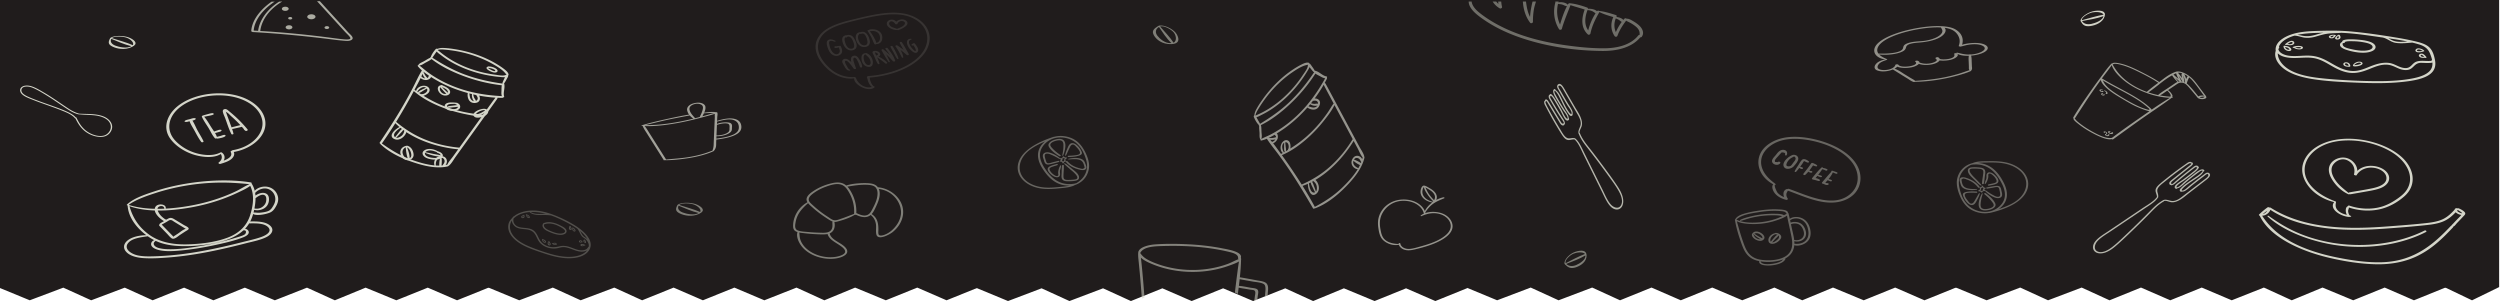 <svg xmlns="http://www.w3.org/2000/svg" width="1191" height="144"><path fill="#201c1c" d="M16.09 0L0 .038V136.68l14.18 5.838 16-6.027 13.277 6.027 16-6.027 13.277 6.027 14.978-6.027 13.957 6.027 14.98-6.027 14.298 6.027 15.32-6.027 13.276 6.027 14.637-6.027 14.64 6.027 14.977-6.027 13.96 6.027 14.976-6.027V.001z"/><path fill="none" stroke="#201c1c" stroke-miterlimit="20" d="M-.457 136.492v0l14.638 6.026v0l16-6.026v0l13.277 6.026v0l16-6.026v0l13.276 6.026v0l14.979-6.026v0l13.957 6.026v0l14.979-6.026v0l14.298 6.026v0l15.32-6.026v0l13.276 6.026v0l14.638-6.026v0l14.638 6.026v0l14.979-6.026v0l13.958 6.026v0l14.978-6.026v0-137 0L-.457.04v136.453z"/><path fill="#201c1c" d="M232.734 0v136.47l14.638 6.048 16-6.049 13.277 6.05 16-6.05 13.277 6.05 14.978-6.05 13.958 6.05 14.979-6.05 14.297 6.05 15.32-6.05 13.276 6.05 14.638-6.05 14.638 6.05 14.979-6.05 13.958 6.05 14.979-6.05V0z"/><path fill="none" stroke="#201c1c" stroke-miterlimit="20" d="M232.734 136.469v0l14.638 6.049v0l16-6.049v0l13.277 6.049v0l16-6.049v0l13.276 6.049v0l14.979-6.049v0l13.958 6.049v0l14.978-6.049v0l14.298 6.049v0l15.32-6.049v0l13.276 6.049v0l14.638-6.049v0l14.638 6.049v0l14.979-6.049v0l13.958 6.049v0l14.978-6.049v0V-1.058v0L232.734-.51v136.979z"/><path fill="#201c1c" d="M465.592 0v136.808l14.638 6.064 16-6.064 13.277 6.064 16-6.064 13.277 6.064 14.977-6.064 13.958 6.064 14.979-6.064 14.299 6.064 15.318-6.064 13.277 6.064 14.638-6.064 14.638 6.064 14.979-6.064 13.957 6.064 14.979-6.064V0z"/><path fill="none" stroke="#201c1c" stroke-miterlimit="20" d="M465.591 136.809v0l14.638 6.064v0l16-6.064v0l13.277 6.064v0l16-6.064v0l13.276 6.064v0l14.98-6.064v0l13.957 6.064v0l14.978-6.064v0l14.298 6.064v0l15.32-6.064v0l13.276 6.064v0l14.638-6.064v0l14.638 6.064v0l14.98-6.064v0l13.957 6.064v0l14.978-6.064v0V-1.058v0l-233.19.549v137.318z"/><path fill="#201c1c" d="M698.606 0v136.448l14.638 6.07 16.001-6.07 13.276 6.07 16-6.07 13.277 6.07 14.977-6.07 13.96 6.07 14.977-6.07 14.3 6.07 15.317-6.07 13.277 6.07 14.64-6.07 14.636 6.07 14.98-6.07 13.957 6.07 14.978-6.07V0z"/><path fill="none" stroke="#201c1c" stroke-miterlimit="20" d="M698.606 136.448v0l14.639 6.07v0l16-6.07v0l13.276 6.07v0l16-6.07v0l13.276 6.07v0l14.979-6.07v0l13.958 6.07v0l14.978-6.07v0l14.298 6.07v0l15.32-6.07v0l13.276 6.07v0l14.639-6.07v0l14.637 6.07v0l14.98-6.07v0l13.957 6.07v0l14.978-6.07v0V-1.554v0l-233.191.549v137.453z"/><path fill="#201c1c" d="M931.797 0v136.448l14.639 6.07 16-6.07 13.276 6.07 16.001-6.07 13.276 6.07 14.978-6.07 13.958 6.07 14.979-6.07 14.297 6.07 15.32-6.07 13.276 6.07 14.639-6.07 14.638 6.07 14.979-6.07 13.957 6.07 14.979-6.07V0z"/><path fill="none" stroke="#201c1c" stroke-miterlimit="20" d="M931.797 136.448v0l14.64 6.07v0l16-6.07v0l13.275 6.07v0l16-6.07v0l13.276 6.07v0l14.98-6.07v0l13.957 6.07v0l14.98-6.07v0l14.296 6.07v0l15.32-6.07v0l13.276 6.07v0l14.64-6.07v0l14.636 6.07v0l14.98-6.07v0l13.957 6.07v0l14.978-6.07v0V-1.554v0l-233.19.549v137.453z"/><path fill="#201c1c" d="M1164.989 0v136.448l12.68 6.07 12.425-6.07V0z"/><path fill="none" stroke="#201c1c" stroke-miterlimit="20" d="M1164.989 136.448v0l12.68 6.07v0l12.424-6.07v0V-1.36v0l-25.104-.194v138.002z"/><path fill="#d4d5c9" d="M543.009 130.272c-.153-1.666-.324-3.331-.482-4.997-.168-1.781-.46-3.63-.222-5.411.009-.063.057-.111.119-.145.754-2.073 4.93-3.066 7.756-3.277 5.313-.396 10.807-.322 16.126-.046 5.35.277 10.679.867 15.842 1.883 2.809.553 10.036 1.654 8.976 4.63.074.043.126.1.125.177-.001.136-.005.272-.008.408.069.098.076.218-.006.335-.057 2.774-.276 5.552-.568 8.328a.925.925 0 01.342-.005c2.642.44 5.266.939 7.892 1.423 1.707.315 3.856.49 4.686 1.729.864 1.292.447 3.115.38 4.487-.015.342-.061.683-.088 1.024l-1.296.523c.036-.378.086-.755.109-1.134.082-1.322.45-3.003-.107-4.288-.576-1.327-4.058-1.48-5.712-1.771-2.07-.365-4.142-.727-6.198-1.125-.036-.007-.066-.017-.097-.026-.118 1.065-.245 2.13-.376 3.195 1.85.117 3.71.564 5.51.87 1.019.173 2.807.219 3.393.947.652.812.156 2.269.069 3.15a29.733 29.733 0 01-.216 1.645l-1.463.59c.132-.74.245-1.481.322-2.225.08-.774.658-2.39-.418-2.872-.421-.19-1.265-.214-1.74-.294l-2.321-.39c-1.085-.182-2.196-.32-3.24-.592-.124 1-.244 1.996-.37 2.995l-1.432-.63c.778-6.457 1.522-12.313 1.956-14.823-1.48.9-3.524 1.583-5.174 2.165a48.897 48.897 0 01-6.58 1.803 52.64 52.64 0 01-14.488.852c-4.886-.392-9.651-1.44-13.94-3.104-2-.776-4.914-1.976-6.551-3.523.092.703.159 1.407.237 2.097.205 1.803.369 3.608.535 5.412.32 3.47.608 6.942.86 10.415.026.365.043.73.068 1.097l-1.256.519c-.033-.466-.053-.933-.086-1.4a533.19 533.19 0 00-.868-10.621zm10.143-13.041c-3.96.127-8.563.459-9.947 3.313.773 1.116 1.655 2.057 3.097 2.905 1.74 1.023 3.77 1.84 5.81 2.542 4.105 1.412 8.614 2.29 13.188 2.545a50.772 50.772 0 0013.314-1.015 46.674 46.674 0 006.218-1.77c1.839-.666 3.479-1.667 5.31-2.311-.192-.051-.334-.17-.311-.361.235-2.02-2.543-2.66-4.836-3.202a92.233 92.233 0 00-5.894-1.181c-4.286-.718-8.663-1.161-13.062-1.381-4.288-.213-8.593-.222-12.887-.084z" opacity=".55"/><path fill="#d4d5c9" d="M127.81 89.069a6.123 6.123 0 014.656 4.947c.224 1.373-.12 2.728-.845 4.039-.582 1.05-1.268 2.274-2.587 3.014-1.504.84-6.712 2.01-8.44.883a22.86 22.86 0 01-.948 2.66c-.13.3-.27.596-.421.887 3.522-.064 7.525.024 9.659 2.174 1.822 1.836.608 3.968-1.914 5.256-2.841 1.45-6.558 2.133-9.802 2.967a351.184 351.184 0 01-12.248 2.94c-8.055 1.766-16.281 3.174-24.626 3.827-3.907.306-7.97.56-11.862.31-3.314-.212-6.613-1.05-8.372-3.06-1.498-1.711-1.247-3.774.725-5.364 2.197-1.771 5.682-2.443 8.896-2.515a30.26 30.26 0 01-.976-.766c-4.488-3.677-7.668-8.465-7.897-13.406-.283.048-.543-.2-.327-.408 3.065-2.938 8.317-4.716 12.925-6.234 4.8-1.581 9.817-2.814 14.95-3.677 10.03-1.684 21.138-2.225 31.073-.654.447.07.547.352.412.576a.446.446 0 01.154.148 11.472 11.472 0 011.354 3.285c1.27-1.515 4.029-2.43 6.46-1.83zm-66.353 8.387a.183.183 0 01.052.087c.012.052.027.103.04.155 3.767 1.147 7.924 1.672 12.18 1.768a2.45 2.45 0 01.232-.754c1.04-2.113 5.55-1.542 4.96.67 4.27-.221 8.525-.793 12.48-1.534 5.066-.948 9.996-2.303 14.644-4.04a79.286 79.286 0 006.592-2.801c2.092-1.006 3.999-2.326 6.163-3.232.008-.003.016-.005.025-.01-.002-.012-.001-.024-.001-.037-4.997-.47-9.922-.844-15.021-.728a106.82 106.82 0 00-15.081 1.413c-4.93.822-9.765 1.983-14.392 3.474-4.44 1.43-9.354 3.12-12.873 5.569zm16.829 1.908c-.065-1.786-3.15-1.413-3.258.117 1.089.003 2.182-.02 3.275-.068-.007-.016-.016-.031-.017-.05zm49.65 9.087c-1.708-2.114-5.731-2.081-8.874-2.027a.883.883 0 01-.327-.052 15.08 15.08 0 01-2.001 2.603c.885.133 1.53.643 1.737 1.326.353 1.174-1.023 2.124-2.418 2.682-4.411 1.767-9.638 2.919-14.457 3.944-5.037 1.07-10.2 1.9-15.388 2.4-3.906.376-9.211.736-12.522-.917-1.135-.568-1.886-1.436-1.667-2.45.137-.63.649-1.276 1.464-1.544a25.099 25.099 0 01-3.083-1.86c-3.445.527-7.614.928-9.455 3.369-1.987 2.635 1.425 5.086 4.83 5.78 2.953.602 6.234.456 9.317.335 3.463-.137 6.92-.42 10.357-.818 6.84-.794 13.583-2.054 20.213-3.535a344.456 344.456 0 009.469-2.267c3.093-.783 6.368-1.471 9.314-2.515 2.416-.857 5.08-2.488 3.49-4.454zm-53.74 6.313c-1.841 1.145-.823 2.69 1.216 3.319 1.82.56 4.027.668 6.027.656 4.35-.025 8.782-.671 13.037-1.362a139.315 139.315 0 0013.14-2.782 123.29 123.29 0 006.5-1.888c.87-.281 1.844-.577 2.517-1.075.645-.477 1.01-2.12-.604-1.873a.814.814 0 01-.11.009c-2.284 2.092-5.328 3.745-9.088 4.894-6.315 1.93-13.878 2.784-20.637 2.576-3.253-.1-6.486-.516-9.405-1.456a22.726 22.726 0 01-2.593-1.018zm44.988-12.31c.837-2.66 1.422-5.45 1.349-8.184a.301.301 0 01-.003-.09c-.061-1.934-.451-3.838-1.328-5.65-1.65 1.307-4.086 2.364-6.116 3.329a80.005 80.005 0 01-7.1 2.958 90.695 90.695 0 01-15.031 4.009c-5.004.887-10.474 1.53-15.804 1.48.114.365.294.72.484 1.058.695 1.24 1.796 2.254 3.15 3.155a.645.645 0 01.482.11c.253-.15.508-.3.769-.442 1.09-.597 1.84-.436 2.776.117 1.607.948 3.185 1.92 4.773 2.884.658.399 2.567 1.099 2.283 1.887-.167.463-1.135.888-1.605 1.196l-2.587 1.692c-.734.479-2.24 1.939-3.442 1.756-.351-.053-.535-.238-.751-.41-.756-.596-1.323-1.36-1.963-2.02l-3.595-3.707c-.18-.186-.127-.376.035-.514-.072-.093-.056-.221.013-.312.373-.486 1.24-.875 1.834-1.235l.307-.188c-1.907-1.13-4.066-3.134-4.372-5.057-4.244-.14-8.366-.748-12.053-2.057 1.442 5.17 4.242 9.987 9.63 13.757 4.782 3.346 10.945 4.597 17.827 4.432 6.353-.152 13.277-.988 19.026-3.11 6.268-2.313 9.559-6.226 11.012-10.843zm-39.72 3.202c-.801.46-1.616.904-2.437 1.344.024.018.048.036.069.057 1.635 1.685 3.273 3.368 4.907 5.053l.653.675a2.16 2.16 0 01.737-.597c.412-.292.868-.565 1.296-.845.987-.643 2.076-1.64 3.239-2.112.158-.162.379-.215.665-.16l-.866-.526-1.73-1.052c-1.008-.615-2.014-1.231-3.021-1.847-.613-.375-1.21-1.031-2.194-.751-.382.11-.997.576-1.318.76zm42.278-11.237c-.002.659-.038 1.32-.104 1.978a34.24 34.24 0 01-.423 2.923c3.094.614 5.32-1.58 5.58-3.523.11-.821.237-2.227-.758-2.8-1.365-.782-3.403.71-4.295 1.422zm9.418.699a5.14 5.14 0 00-2.566-4.685c-2.496-1.48-5.524-.231-7.038 1.477.066.41.112.826.143 1.242 1.23-.823 2.896-1.553 4.442-1.163 1.975.498 2.096 2.357 1.97 3.598-.147 1.476-.906 3.057-2.793 3.952-1.313.624-2.868.82-4.23.435-.091.43-.191.86-.303 1.29.969-.071 1.917.16 2.926.079 1.274-.104 2.943-.33 4.066-.8 1.245-.52 1.84-1.565 2.363-2.441.577-.964.975-1.952 1.02-2.984z"/><path fill="#d4d5c9" d="M349.9 56.632c2.48.602 3.116 2.088 3.254 3.372.141 1.298-.14 2.878-2.747 4.212-2.422 1.24-5.989 1.908-9.16 2.278l-.049 1.116c-.06 1.4.202 2.856-1.212 4.367-.062.066-.194.113-.33.135a.548.548 0 01-.18.112c-3.199 1.391-7.164 2.4-11.099 3.044-4.002.656-8.338 1.098-12.09 1.065-.216-.002-.227-.092-.12-.165a.156.156 0 01-.042-.043c-1.715-2.716-3.429-5.43-5.142-8.147-.857-1.357-1.72-2.714-2.566-4.074-.797-1.279-1.747-2.552-2.242-3.899-.15-.012-.304-.022-.452-.036-.349-.034-.082-.248.248-.299a.475.475 0 01.188-.097c3.433-1.039 7.115-1.902 10.733-2.71 3.727-.832 7.568-1.65 11.372-2.265a5.218 5.218 0 01-.91-2.058c-.188-.987.346-2.675 3.432-3.399 3.252-.763 5.014.537 5.235 1.522.207.926-.084 1.964-.54 3.004 1.795-.256 4.043-.48 5.394-.255.108.018.152.056.158.1.26-.078.594-.08.653.05.316.71.04 1.588.007 2.358l-.068 1.655c2.755-.885 5.915-1.517 8.275-.943zm-12.182-2.784c-.79.037-1.584.083-2.384.143-.224.478-.475.954-.724 1.417.612-.165 1.221-.332 1.83-.502 1.336-.373 2.724-.853 4.127-1.133.048-.01.095-.015.141-.019l.008-.02c-.048.01-.1.02-.155.026-.963.1-1.9.044-2.843.088zm-7-4.214c-2.876.9-2.336 2.61-1.947 3.502.495 1.14 1.496 2.132 2.376 3.175a174.004 174.004 0 002.355-.606c-.086-.03-.126-.082-.085-.16.656-1.255 1.213-2.52 1.428-3.739.107-.606.092-1.223-.443-1.708-.523-.474-1.969-1-3.685-.464zm-13.41 7.598c-3.399.752-6.718 1.603-10.077 2.406 2.337-.04 4.64-.093 7.108-.32a95.762 95.762 0 008.316-1.159 131.11 131.11 0 007.717-1.657 7.247 7.247 0 01-1.804-1.515 1.863 1.863 0 01-.106.025c-3.736.721-7.453 1.401-11.155 2.22zm22.727 10.381l.193-4.634c.063-1.544.13-3.089.197-4.634l.101-2.317c.025-.592-.09-1.209.041-1.829-1.258.465-2.796.837-4.15 1.213a200.07 200.07 0 01-4.682 1.24c-3.14.791-6.35 1.507-9.6 2.077-4.868.854-10.506 1.547-15.032 1.334.978 1.123 1.63 2.347 2.382 3.522.87 1.355 1.722 2.714 2.581 4.072l5.208 8.24c.02.032.02.064.005.094 3.576-.358 7.061-.54 10.7-1.128 3.868-.625 7.565-1.57 10.8-2.887a1.41 1.41 0 01.541-.102c.728-1.473.658-2.86.715-4.26zm1.994-8.257a1.09 1.09 0 01-.48.064l-.147 3.45c-.023.56-.047 1.117-.072 1.675 1.782-.045 3.723-.4 5.034-1.168 1.228-.718 1.18-1.447 1.166-2.126-.012-.663.22-1.566-.387-2.11-.74-.665-3.518-.35-5.114.215zm9.935.885c-.103-1.1-.568-2.296-2.272-2.977-2.1-.839-5.16-.11-8.082.66l-.012.313c-.01.264-.023.527-.033.791 1.66-.708 4.378-.926 5.83-.6 1.748.392 1.294 1.81 1.301 2.653.008.948-.137 1.922-2.209 2.843-1.503.67-3.506 1.035-5.17.954l-.05 1.142c2.75-.316 5.928-.873 8.111-1.927 2.478-1.197 2.695-2.67 2.586-3.852z" opacity=".72"/><path fill="#d4d5c9" d="M427.95 94.47c3.999 5.15 2.64 11.781-2.702 16.106-1.35 1.091-7.02 4.25-7.756 1.094-.38-1.62.06-3.34-.215-4.983-.268-1.59-.99-3.107-2.471-4.28-.694.576-1.597.976-2.708 1.024-1.573.068-3.076-.534-4.37-1.145a.755.755 0 01-.544.046c-2.34 1.475-5.39 2.451-8.248 3.217-.53.142-.994.214-1.448.186l.015.04c.454 1.901.082 4.461-2.304 5.444a.344.344 0 01.105.166c.927 3.333 6.165 4.292 7.958 7.194 1.427 2.307-1.41 3.796-4.122 4.385-3.236.702-6.812.333-9.852-.69-3.035-1.023-5.618-2.72-7.301-4.844-1.48-1.869-2.776-4.657-2.066-6.87a4.981 4.981 0 01-.721-.293c-1.115-.569-1.33-1.48-1.357-2.418-.124-4.109 2.17-8.836 6.668-11.413a.41.41 0 01.188-.048c-.38-.6-.572-1.244-.393-1.937.396-1.523 2.117-2.746 3.637-3.724 2.018-1.295 4.344-2.34 6.845-3.053 1.969-.56 4.26-1.09 6.315-.436.816.26 1.486.667 2.054 1.151 1.87-.648 4.03-.925 6.076-1.065 1.869-.129 3.85-.176 5.699.102 1.619.243 2.655.907 3.289 1.778 4.216.377 7.673 2.614 9.73 5.265zm-26.532 23.432c-2.47-2.12-6.313-3.4-7.136-6.362-.005-.016-.005-.03-.007-.045a5.93 5.93 0 01-.497.081c-1.616.192-3.364.068-4.991-.006a74.192 74.192 0 01-5.486-.454c-.804-.097-1.696-.17-2.53-.34.162 1.23.146 2.442.608 3.661.557 1.474 1.54 2.872 2.868 4.052 2.542 2.26 6.314 3.796 10.303 4.032 2.042.122 4.168-.093 6-.786.96-.362 1.98-.92 2.073-1.779.084-.767-.556-1.497-1.205-2.054zm-4.867-12.077c0-.107.064-.188.155-.243a3.574 3.574 0 01-.471-.193c-1.198-.586-2.311-1.37-3.376-2.08a51.003 51.003 0 01-5.852-4.534c-.682-.614-1.473-1.275-2.036-1.997-1.988 1.765-3.792 3.58-4.864 5.757a11.863 11.863 0 00-1.078 3.292c-.18 1.088-.633 3.058.73 3.793 1.358.73 3.673.756 5.279.912 1.756.17 3.52.278 5.29.323 1.939.05 4.266.268 5.48-1.09 1.074-1.202.717-2.594.743-3.94zm10.328-3.9c.262-3.729-.651-7.476-2.765-10.883-.802-1.292-1.888-2.8-3.887-3.224-2.174-.46-4.764.405-6.678 1.09-2.02.722-3.884 1.664-5.516 2.797-1.39.965-3.204 2.33-2.661 3.881.303.866 1.25 1.616 1.99 2.297a48.27 48.27 0 002.112 1.838 52.466 52.466 0 004.967 3.604c.83.533 1.953 1.481 3.083 1.607 1.06.118 2.435-.487 3.403-.804 2.034-.665 3.936-1.515 5.952-2.204zm5.455.72c1.773-.232 2.52-1.607 3.096-2.7 1.102-2.088 2.209-4.245 2.529-6.489.167-1.178.21-2.489-.416-3.608a.364.364 0 01-.171-.27c-.832-1.164-2.418-1.45-4.134-1.534-3.327-.163-6.342.343-9.537.86.534.563.966 1.187 1.34 1.79 2.108 3.388 3.073 7.107 2.904 10.82a.619.619 0 01.156.046c1.226.55 2.72 1.28 4.233 1.084zm16.863-.543c.562-4.89-3.354-11.167-10.516-12.079.477 1.127.485 2.444.298 3.618-.222 1.406-.731 2.776-1.345 4.113-.608 1.324-1.192 2.757-2.157 3.967a4.241 4.241 0 01-.234.271c2.856 1.758 3.213 4.656 3.227 7.251.004.734-.13 1.55.044 2.273.245 1.02 1.745.708 2.63.41 1.81-.61 3.272-1.692 4.438-2.859 2.022-2.025 3.325-4.452 3.615-6.965z" opacity=".53"/><path fill="#d4d5c9" d="M943.264 20.614c2.673.415 4.344 1.629 3.478 2.999-.983 1.555-4.373 2.607-7.709 2.888.282 1.043.253 2.129.3 3.199.026.625.052 1.25.08 1.875.023.553.22 1.124-.11 1.693-.036.063-.134.12-.253.165.15.1.137.268-.115.39-1.7.824-4.117 1.524-6.228 2.119a80.693 80.693 0 01-6.34 1.5c-4.537.887-9.393 1.495-13.994 1.526-.23.098-.603.136-.856.044-1.11-.399-1.847-1.024-2.68-1.536l-2.572-1.579c-1.513-.929-2.979-1.873-4.499-2.799-2.15.899-5.19 1.295-7.415.465-2.818-1.052-.8-4.631 3.884-5.19-4.77-.778-5.977-3.489-5.067-5.722 1.991-4.883 14.252-8.809 24.841-9.936 5.138-.547 10.564-.415 13.453 1.23 3.334 1.897 4.1 4.744 3.271 7.391 2.451-.835 6.298-1.068 8.531-.722zm-48.388 4.901c.058-.006.12-.008.186-.006 3.46.164 10.361-.103 11.416-2.274.323-.667.137-1.335 1.026-1.986.78-.571 2.103-.97 3.466-1.21 1.966-.344 3.965-.327 5.941-.604 1.995-.28 3.892-.824 5.386-1.524 1.585-.741 2.611-1.651 2.957-2.559.33-.867-.195-1.511-.607-2.272-2.844-.16-6.08.112-9.016.548-5.022.745-10.05 2.03-14.05 3.717-3.908 1.649-6.672 3.707-7.185 5.849-.206.863-.019 1.629.48 2.321zm50.387-1.798c.942-1.203-.677-2.276-3.084-2.564-1.36-.163-2.93-.079-4.42.161-1.334.214-2.418.614-3.696.863-.233.045-.423.008-.529-.061-.26-.025-.455-.114-.393-.275.588-1.515.6-2.995-.043-4.393-.625-1.362-1.78-2.881-4.299-3.689a14.224 14.224 0 00-2.398-.515c1.16 1.218.157 3.036-1.79 4.28-2.61 1.666-6.41 2.446-10.503 2.762-2.905.223-5.575.625-6.013 2.088-.23.771-.374 1.462-1.723 2.146-2.8 1.421-7.77 1.821-11.138 1.427.783.819 2.03 1.529 3.608 2.165.128.051.078.142-.044.209.046-.003.091-.008.14-.01.192-.01.278.111.1.17-1.67.553-3.005 1.025-3.816 1.875-.748.785-1.19 1.929-.16 2.528.967.563 3.08.652 4.79.223 1.856-.466 2.9-1.34 3.091-2.151.09-.382 1.26-.4 1.43-.115 1.085 1.816 9.454.654 8.393-1.15a2.304 2.304 0 01-.239-.233.072.072 0 01-.022-.062c-.028-.025-.05-.05-.083-.075-.348-.274.697-.554 1.16-.375.581.224.833.515.841.831 1.113.419 2.493.689 4.277.533 2.101-.183 4.066-1.044 4.045-1.859-.419-.194-.67-.456-.662-.794.007-.268.874-.573 1.297-.331.382.218.61.464.7.723 1.108.413 3.58.247 4.966-.139 2.105-.585 2.257-1.438 1.915-2.229-.107-.248.778-.458 1.12-.285 1.744.883-.403 2.543-2.958 3.14-1.507.352-3.607.474-5.12.251-.406.755-1.754 1.499-3.658 1.885-2.35.477-4.647.308-6.208-.245-.573.666-1.925 1.321-3.388 1.623-2.468.51-5.355.41-6.882-.282-.318.339-.766.661-1.302.95 2.01.724 3.365 1.798 4.86 2.714l2.736 1.676c.742.454 1.674.893 2.222 1.411 4.633-.288 9.21-.746 13.741-1.645a79.158 79.158 0 006.55-1.589c1.962-.567 3.687-1.26 5.59-1.856-.007-.005-.017-.008-.022-.015-.4-.537-.25-1.182-.272-1.776l-.068-1.876c-.039-1.059-.146-2.118.054-3.198-2.52.085-4.854-.299-5.902-1.273-.118-.11.245-.252.482-.193 1.778.439 3.4.905 5.601.882.164-.117.577-.131.7-.024.22-.012.443-.028.675-.05 2.442-.236 4.921-1.129 5.751-2.189z" opacity=".63"/><g opacity=".63" fill="#d4d5c9"><path d="M857.874 103.713c2.831.966 4.01 3.31 4.482 5.43.453 2.039.366 4.37-1.449 6.058-1.336 1.24-3.943 2.26-6.1 1.645-.25 2.467-1.492 4.85-4.325 6.294.097.074.141.182.077.314-.969 2.005-4.32 2.765-6.92 2.996-1.865.165-6.019.044-5.523-2.047a16.505 16.505 0 01-1.143-.261c-4.316-1.173-5.92-4.31-7.05-7.331-1.48-3.964-2.718-7.978-3.404-12.06-.016-.091.04-.16.123-.202.714-1.471 2.555-2.264 4.456-2.816 2.456-.715 5.12-1.173 7.71-1.538 2.734-.384 5.538-.596 8.324-.45 1.385.072 4.666.167 4.655 1.65.125.03.228.105.26.238.212.872.411 1.745.607 2.619 1.257-1 3.54-1.112 5.22-.54zm-4.613 3.084c-.016.006-.032.009-.049.014l.397 1.828c.404 1.869.912 3.75 1.137 5.642 1.405.409 2.984-.006 3.852-.916.877-.92.958-2.093.668-3.164-.279-1.031-.865-2.405-1.968-3.124-1.137-.741-2.74-.771-4.037-.28zm-15.422-5.715c-3.672.584-8.233 1.177-10.628 3.526 3.373 1.76 8.604 1.637 12.487 1.129a31.637 31.637 0 006.191-1.434c.944-.325 1.86-.694 2.74-1.104.15-.071.298-.148.446-.226-.683-.13-1.316-.295-2.057-.345a35.42 35.42 0 00-2.46-.072 43.93 43.93 0 00-10.546 1.278c-1.61.399-3.123.986-4.727 1.383-.383.095-.527-.3-.25-.447 1.485-.796 3.407-1.285 5.141-1.706a43.135 43.135 0 015.803-.991 45.57 45.57 0 015.655-.234c1.354.03 3.162 0 4.246.69.416-.23.838-.45 1.293-.61l-.022-.113c-.003-.012 0-.023-.002-.035a.38.38 0 01-.215-.192c-.41-.904-1.905-.954-2.994-1.041a34.498 34.498 0 00-3.28-.098c-2.298.037-4.577.285-6.82.642zm7.012 24.512c1.65-.287 3.721-.827 4.59-1.997-3.069 1.185-7.226 1.486-10.716.917.598 1.769 4.35 1.388 6.126 1.08zm5.901-3.577c3.56-2.342 3.314-6.22 2.677-9.393-.665-3.312-1.452-6.611-2.104-9.924-1.353 1.056-3.587 1.81-5.282 2.37a33.055 33.055 0 01-6.668 1.457c-2.367.267-4.77.298-7.146.056-1.67-.17-3.436-.442-4.804-1.192 1.045 3.763 2.106 7.524 3.495 11.229 1.176 3.135 2.845 6.223 7.57 7.056 3.911.69 9.16.383 12.262-1.66zm10.644-12.553c-.344-1.747-1.113-3.654-3.137-4.744-1.799-.97-3.905-.853-5.455.202.083.379.164.758.246 1.138 1.45-.55 3.296-.427 4.617.29 1.621.88 2.444 2.78 2.691 4.185.244 1.392-.213 2.978-1.757 3.894-1.075.639-2.539.836-3.796.463.011.126.025.253.032.38.017.274.022.549.016.825 2.29.277 4.365-.255 5.632-1.781 1.19-1.435 1.23-3.232.911-4.852z" opacity=".63"/><path d="M835.03 111.036c1.66-2.174 6.604.893 5.36 2.802-1.563 2.396-6.68-.482-5.644-2.532.036-.07.147-.118.243-.11a.205.205 0 01.04-.16zm3.428.621c-.82-.588-1.735-.737-2.667-.343a24.76 24.76 0 001.801 1.195c.575.352 1.322.64 1.91 1.006.41-.614-.478-1.453-1.044-1.858zm-2.122 1.534c.535.44 1.584.955 2.436.768-.6-.256-1.162-.639-1.63-.947-.708-.465-1.271-.983-1.806-1.545a.404.404 0 01-.11-.02c.33.607.479 1.225 1.11 1.744zm9.701-2.241c1.631.087 2.907 1.24 2.45 2.445-.448 1.18-2.416 2.805-4.215 2.76-1.901-.048-2.04-1.756-1.608-2.787.438-1.045 1.556-1.984 2.987-2.286.07-.085.198-.142.386-.132zm-2.011 1.84c-.452.563-.884 1.519-.506 2.164.04.068.084.127.131.18.412-.591.897-1.16 1.393-1.712.46-.511.912-1.167 1.623-1.504a.407.407 0 01.25-.026 2.205 2.205 0 00-.891-.255.585.585 0 01-.244-.074c-.704.307-1.321.688-1.756 1.228zm3.079 1.043c.526-.561.569-1.278.084-1.741a.171.171 0 01-.002.124c-.255.595-.984 1.117-1.466 1.627-.501.529-.966 1.075-1.459 1.608 1.004.099 2.421-1.168 2.843-1.618z" opacity=".63"/></g><path fill="#d4d5c9" d="M1050.013 86.47a3989.915 3989.915 0 01-7.162 5.52c-1.777 1.368-3.618 3.138-5.932 3.996-.804.3-1.671.456-2.494.362-1.021-.117-2.261-.84-3.403-.628-.021.08-.083.16-.195.224-3.223 1.855-5.437 4.497-7.82 6.891a446.266 446.266 0 01-7.168 7.044c-2.193 2.107-4.379 4.23-6.692 6.271-1.721 1.52-3.606 3.196-6.017 4.098-1.9.71-4.044.688-5.207-.476-1.252-1.252-.976-3.136.159-4.643 1.53-2.03 4.253-3.582 6.554-5.13 2.675-1.803 5.351-3.604 8.027-5.405l8.027-5.403c2.373-1.597 5.354-3.217 6.872-5.338.049-1.44-1.184-2.642-.386-4.202.407-.794 1.146-1.502 1.903-2.157 1.078-.934 2.216-1.837 3.346-2.737a171.439 171.439 0 018.865-6.6c.448-.313.922-.72 1.479-.919.565-.2 1.156-.2 1.294.191h.003c.164-.082.336-.045.428.05.518.54.012 1.102-.581 1.603-1.099.925-2.254 1.82-3.382 2.728l-3.387 2.724-1.693 1.362c-.653.526-1.67 1.225-.808 1.82.011.007.02.015.029.024.685-.297 1.196-.855 1.699-1.29a169.624 169.624 0 017.855-6.365c.46-.352.981-.859 1.574-1.089.578-.224 1.247-.104 1.372.3 1.63.432-2.495 3.48-2.95 3.847a96.397 96.397 0 01-3.931 2.98c-.709.512-3.95 2.393-3.299 3.172 1.479-.327 2.688-1.852 3.651-2.674a98.073 98.073 0 013.843-3.119c.854-.66 4.81-4.256 5.683-2.213.089.21-.162.368-.407.387-.679 1.637-2.917 2.937-4.605 4.065-1.138.76-2.291 1.508-3.359 2.324-.448.342-3.272 2.563-2.167 2.714a.4.4 0 01.074.02c1.194-.154 2.629-1.743 3.314-2.298a221.086 221.086 0 013.353-2.659c1.177-.915 2.37-1.82 3.575-2.714.518-.384 1.274-1.079 1.995-.823a.419.419 0 01.315.055c1.854 1.221-.915 3.084-2.244 4.11zm.013-.825c.892-.684 2.84-1.979 1.663-2.8-.726.13-1.512.931-2.031 1.322-.574.433-1.146.868-1.715 1.304a227.843 227.843 0 00-3.662 2.861c-1.043.833-2.052 1.85-3.248 2.56-.465.275-1.001.435-1.483.396-.75.281-1.267-.339-1.101-.868.136-.43.601-.836.967-1.194a19.898 19.898 0 011.951-1.656c1.358-1.023 2.84-1.946 4.263-2.914 1.37-.93 2.957-1.949 3.727-3.206-.388-.649-1.949.653-2.318.924-.578.425-1.151.855-1.716 1.29a99.707 99.707 0 00-3.32 2.655c-1.036.865-1.99 1.825-3.101 2.637-.48.351-1.013.644-1.609.734-.083.194-.455.371-.728.23-.827-.426-.615-1.274.043-1.898 1.045-.988 2.506-1.835 3.714-2.718a88.967 88.967 0 003.765-2.883c.939-.766 2.217-1.61 2.655-2.577-.193.014-.37-.063-.353-.252.031-.334-.976.392-1.027.43a176.8 176.8 0 00-2.303 1.78 202.246 202.246 0 00-3.104 2.49 204.23 204.23 0 00-3.032 2.534c-.696.593-1.327 1.21-2.352 1.432-.153.033-.268 0-.335-.08-.892-.16-.993-.946-.557-1.57.351-.502.957-.919 1.474-1.335l1.977-1.588c1.317-1.06 2.633-2.12 3.952-3.178.659-.529 1.321-1.057 1.981-1.586.22-.177.619-.449.762-.663.101-.153.083-.3.076-.445-.151.055-.351.04-.442-.059-.276-.297-3.059 1.823-3.386 2.058-.985.708-1.96 1.426-2.926 2.15a178.942 178.942 0 00-5.535 4.315c-1.518 1.234-3.838 2.763-3.892 4.452-.034 1.048.627 1.906.419 2.924.083.045.125.122.072.217-1.293 2.27-4.191 3.877-6.624 5.516-2.776 1.871-5.557 3.74-8.335 5.611l-7.411 4.986c-2.268 1.528-4.969 3.037-6.655 4.95-1.403 1.592-1.994 4.234.484 5.015 2.096.66 4.613-.8 6.195-1.974 2.319-1.724 4.321-3.686 6.342-5.59a453.394 453.394 0 006.064-5.824 452.705 452.705 0 006.085-6.074c1.748-1.777 3.515-3.577 5.898-4.929 1.27-1.005 3.204.103 4.537.193 2.186.15 4.162-1.585 5.627-2.714 2.149-1.656 4.296-3.313 6.45-4.966l3.158-2.425z" opacity=".83"/><path fill="#d4d5c9" d="M48.834 65.176c-3.117.328-6.287-1.02-8.348-2.643-2.2-1.732-3.487-3.935-4.556-6.126a.332.332 0 01-.266-.112c-1.386-1.676-3.82-2.665-6.1-3.59-2.4-.974-4.87-1.848-7.338-2.723-2.217-.787-4.434-1.574-6.598-2.436-1.862-.743-4.068-1.502-5.296-2.823-.902-.97-1.122-2.423.072-3.302 1.256-.924 3.253-.776 4.76-.267 2.038.69 3.885 1.833 5.633 2.851 1.917 1.117 3.755 2.304 5.567 3.511 1.78 1.187 3.533 2.395 5.312 3.582 1.82 1.214 3.697 2.406 6.036 3.042 3.648.235 7.432-.052 10.876 1.06 2.802.905 4.78 2.86 4.847 5.108.06 2.011-1.605 4.553-4.6 4.868zm-7.484-2.65c1.945 1.396 5.228 2.762 8.024 2.09 1.496-.36 2.542-1.489 3.037-2.528.468-.984.52-2.056.12-3.065-.897-2.25-3.628-3.505-6.639-3.964-2.639-.402-5.339-.29-7.988-.585-.052.042-.132.064-.237.044-.249-.05-.49-.108-.729-.173-.083-.012-.167-.024-.25-.038-.064-.01-.1-.036-.117-.068-1.826-.557-3.367-1.517-4.838-2.486-1.889-1.245-3.737-2.523-5.614-3.778a118.523 118.523 0 00-5.132-3.27c-1.755-1.047-3.583-2.139-5.572-2.942-1.649-.666-4.598-.978-5.14.783-.518 1.684 1.653 2.891 3.388 3.653 3.977 1.75 8.236 3.124 12.38 4.64 2.035.744 4.068 1.51 6 2.39 1.56.711 3.021 1.543 4.026 2.675.141-.013.3.031.36.158 1.118 2.321 2.464 4.7 4.921 6.463zM240.189 46.06c.072.237-.21.362-.484.348-.075.128-.227.227-.456.227a55.211 55.211 0 01-2.224-.058c-.005.445-.347.777-.666 1.243-.464.682-.954 1.355-1.435 2.03-.964 1.352-1.938 2.7-2.907 4.048l-6.061 8.431-6.061 8.431-2.91 4.047c-.953 1.326-1.756 2.945-3.082 4.09a.464.464 0 01-.228.1c-.038.117-.15.222-.36.272-5.485 1.316-11.954-.417-17.002-2.14-5.726-1.956-11.308-4.803-15.106-8.508-.065-.063-.083-.132-.067-.196-.236-.1-.384-.3-.233-.528 3.762-5.646 7.472-11.295 10.823-17.08a241.198 241.198 0 004.823-8.732c1.49-2.838 2.74-5.776 4.447-8.548-.747-.652-1.42-1.33-1.968-2.038-.161-.208.062-.465.335-.467a.19.19 0 01.009-.142c.37-.774 1.769-1.242 2.64-1.73.937-.525 1.85-1.194 2.905-1.604-.06-.142.086-.282.276-.336.449-1.36 1.359-2.648 2.382-3.816.212-.242.618-.249.888-.133.844-.377 1.796-.456 2.847-.42 1.815.061 3.645.303 5.422.586a59.767 59.767 0 0110.24 2.57c3.265 1.14 6.365 2.557 9.182 4.213 1.442.847 2.834 1.757 4.097 2.743.919.716 1.805 1.52 2.03 2.496.036.155-.041.262-.168.324.002.01.007.016.008.025.065.64-.388 1.217-.697 1.801-.38.715-.76 1.45-1.268 2.12a.346.346 0 01-.061.06.36.36 0 01.124.192c.479 2-.646 4.06-.034 6.08zm-31.541-22.285l-.101.127c.299.166.527.382.806.61a52.442 52.442 0 001.89 1.495 45.346 45.346 0 003.303 2.24 49.4 49.4 0 007.896 3.912 56.27 56.27 0 008.829 2.638 58.65 58.65 0 004.607.784c1.319.172 3.788.71 4.946.157a.51.51 0 01.456-.004l.058-.049a.401.401 0 01-.068-.075c-1.386-2.097-3.943-3.639-6.44-5.069-2.581-1.477-5.381-2.745-8.336-3.786a57.535 57.535 0 00-9.474-2.45 64.673 64.673 0 00-4.668-.618c-1.217-.115-2.504-.223-3.674.044-.01.014-.017.03-.03.044zm-.61.777c-.726.968-1.37 1.962-2.076 2.94 4.713 3.002 9.538 5.771 15.135 7.881 5.722 2.157 11.757 3.536 18.048 4.413a.85.85 0 01.189.05.444.444 0 01.09-.075.211.211 0 01-.055-.219c.2-.684.532-1.354.852-2.01.123-.253.23-.53.356-.803-.682.132-1.583.006-2.212-.047a58.826 58.826 0 01-5.318-.692 58.666 58.666 0 01-9.877-2.638c-3.21-1.17-6.248-2.61-9.01-4.28a40.484 40.484 0 01-3.943-2.703c-.652-.508-1.657-1.136-2.178-1.817zm-4.017 12.26c.166-.225.12-.485.269-.715a.288.288 0 01.058-.063 34.438 34.438 0 01-2.625-1.892c.047.235.232.544.3.71.105.246.23.488.366.726a7.17 7.17 0 001.16 1.496.407.407 0 01.059.072 1.17 1.17 0 00.413-.335zm-2.745-1.636c-.171.415-.351.83-.54 1.241.418.426 1.072.84 1.785.915-.505-.612-.921-1.262-1.167-1.95a4.662 4.662 0 00-.078-.206zm8.439 40.032c-1.986.333-2.157 2.476-2.112 3.63.56.036 1.119.052 1.672.046-.004-.035-.005-.069-.008-.103a.251.251 0 01.009-.092 11.67 11.67 0 01.439-3.48zm.618 3.631c.178-.012.356-.022.533-.04.004-.014.005-.029.012-.043.319-.59.835-1.052.919-1.719.096-.772-.278-1.756-1.42-1.86a15.21 15.21 0 01-.044 3.662zm5.566-4.409l2.375-3.303c-8.883-.842-17.92-3.708-24.708-8.188-.376 1.815-3.128 4.512-5.745 3.273-3.127-1.479.385-4.696 2.507-5.68a29.163 29.163 0 01-1.998-1.844c-2.008 3.235-4.107 6.44-6.35 9.582a.497.497 0 01-.064.072c4.293 3.082 8.786 5.847 14.253 7.791 3.183 1.131 7.06 2.326 10.86 2.661-.713-1.699.449-4.71 3.537-4.386 2.485.261 2.897 2.852 1.674 4.193.223-.042.445-.087.663-.139a.826.826 0 01.216-.022c.577-1.393 1.859-2.729 2.78-4.01zm-23.83-12.538c-.268.582-.823 1.08-1.302 1.582-.662.693-1.276 1.412-1.994 2.075a.264.264 0 01-.101.055c.89.244 2.065-.435 2.676-.949.809-.68 1.029-1.449 1.294-2.305.003-.01.008-.02.013-.03-.2-.14-.391-.285-.586-.428zm-2.092 1.208c.447-.582.83-1.193 1.522-1.635-.25-.192-.5-.385-.741-.582-1.354.924-3.738 2.75-2.842 4.15.102.157.219.281.347.375a.15.15 0 01.024-.09c.504-.762 1.123-1.48 1.69-2.218zm34.895-1.148l4.713-6.553c-3.035.032-6.392-.688-9.28-1.324a65.128 65.128 0 01-8.775-2.577c-5.385-2.012-10.522-4.698-14.39-8.106a244.016 244.016 0 01-4.225 7.627 287.977 287.977 0 01-4.19 7.034c3.877 3.25 8.21 6.12 13.396 8.258 5.166 2.13 10.847 3.501 16.71 4.03l.008.001c2.01-2.797 4.02-5.593 6.033-8.39zM201.02 42.684a18.261 18.261 0 011.935-.87c-1.55-1.087-3.705.874-4.143 1.894l.445.3c-.041-.074-.047-.156.015-.232.394-.476 1.126-.776 1.748-1.092zm2.308-.522c-.538.35-1.108.671-1.662 1.008-.586.356-1.125.833-1.843 1.043a.524.524 0 01-.255.005c.36.24.72.48 1.086.714a.425.425 0 01.315-.126l.12.005a.626.626 0 01.17.034c1.522-.23 2.906-1.644 2.069-2.683zm32.119 5.131c.233-.304.378-.56.608-.764a63.282 63.282 0 01-7.811-.976c.816 1.418.43 3.5-2.201 3.51-2.963.014-3.542-3.119-3.181-4.743a69.227 69.227 0 01-6.07-1.949c-3.444-1.287-6.713-2.842-9.705-4.63a94.862 94.862 0 01-1.773-1.086c-.062.65-1.181 1.33-1.952 1.446-1.057.16-2.287-.268-2.982-.92-.828 1.72-1.767 3.416-2.652 5.104-.085.163-.173.325-.26.488.259.183.518.365.779.546.23-1.026 1.173-1.93 2.543-2.314 1.224-.343 2.652-.143 3.399.706.71.808.578 1.844-.143 2.594-.402.418-1.401 1.127-2.325 1.303 3.166 1.966 6.545 3.718 10.305 5.121a63.134 63.134 0 008.695 2.55c1.486.32 2.99.594 4.509.815 1.512.22 3.085.282 4.578.548.1.02.183.054.249.1l.878-1.22c.969-1.349 1.936-2.699 2.913-4.046.528-.729 1.047-1.463 1.599-2.183zm-10.438-.59a3.915 3.915 0 01-.143-1.872c-.433-.104-.866-.21-1.297-.322.243 1.107.175 2.491 1.3 3.317.298.218.636.335.97.366-.487-.372-.682-1.023-.83-1.489zm.449-1.732c.079.54.21 1.08.443 1.6.22.486.73.971.796 1.473 0 .011-.003.02-.003.03.29-.117.54-.307.71-.565.423-.644.063-1.382-.38-1.977a.328.328 0 01-.071-.234 66.079 66.079 0 01-1.495-.327zm-8.167-3.373c6.892 2.575 14.175 3.82 21.812 4.194-.272-.719-.267-1.439-.216-2.192.062-.945-.021-2.014.179-2.98-.036 0-.072 0-.11-.004-6.432-.712-12.793-2.357-18.568-4.556-5.394-2.053-10.655-4.664-14.8-7.933-.762.688-1.937 1.207-2.895 1.742-.844.471-1.841 1.272-2.957 1.325 1.343.958 2.51 2.051 3.823 3.032a49.484 49.484 0 004.126 2.765c2.96 1.784 6.185 3.33 9.606 4.607z"/><path fill="#d4d5c9" d="M236.514 32.858c.59.464.866 1.25-.05 1.598-.986.373-2.248-.183-3.045-.6-.654-.341-2.12-1.168-1.495-1.826.052-.054.173-.084.267-.074.01-.156.149-.301.42-.308 1.379-.038 2.955.469 3.903 1.21zm-.736.985c.702-.376-.967-1.009-1.243-1.108-.63-.225-1.28-.294-1.953-.4a.706.706 0 01-.09-.02c.185.32 2.675 1.856 3.286 1.528zm-21.359 9.671c.249 1.11-.787 2.063-2.39 2.01-2.996-.103-4.875-4.313-2.1-4.882.108-.12.308-.188.54-.094l.079.031c.032 0 .06-.003.094-.003.142.001.242.073.27.153 1.519.63 3.218 1.49 3.507 2.784zm-1.098.657c.237-.522-.238-1.243-.78-1.648-.573-.428-1.298-.716-1.95-1.07.533.762 2.322 2.317 2.73 2.718zm-3.541-2.617c-.877 1.254.822 3.677 2.812 3.133.007-.001.013-.004.02-.006a.485.485 0 01-.061-.05c-.85-.827-1.638-1.71-2.402-2.578a2.802 2.802 0 01-.37-.5zm8.208 7.598c1.23.47 1.609 1.81.892 2.647-.933 1.092-3.415 1.225-4.962.778-1.544-.446-2.652-1.792-1.733-2.904.992-1.2 3.961-.865 5.572-.687.146.017.216.088.231.166zm-3.51.41c-1.134.102-1.708.724-1.468 1.337.593-.439 1.866-.457 2.666-.569.604-.084 1.21-.159 1.817-.23.114-.014.22-.029.325-.039-.268-.218-.636-.35-.979-.517a.408.408 0 01-.111-.077c-.751.03-1.506.027-2.25.094zm2.921 2.17c.401-.17.678-.46.759-.78a.584.584 0 01-.161-.06l-.06.001-.331.036-.827.09c-.442.046-.884.088-1.326.131-.664.064-1.543.257-2.216.092.131.137.303.27.53.39.945.496 2.642.524 3.632.1zm14.954.679c.762 1.3-.545 2.493-2.06 3.073-1.244.478-3.596 1.084-4.523-.122-.859-1.116.78-2.319 1.972-2.845.941-.416 3.165-1.108 4.108-.347.217-.003.411.086.503.241zm-1.397.03c-1.566-.083-4.05 1.174-4.252 2.07a1.17 1.17 0 00-.019.124c.8-.258 1.614-.466 2.368-.804.682-.306 1.245-.743 1.906-1.059-.09-.092-.087-.23-.003-.331zm-.778 2.174c.615-.304 1.092-.698 1.25-1.173-1 .848-2.859 1.531-4.347 1.758.827.256 2.683-.38 3.097-.585zM197.046 73.7c.061 1.238-1.005 2.74-2.999 2.61-2.292-.15-3.295-2.354-3.338-3.726-.042-1.331.837-2.607 2.55-3.047a.38.38 0 01.235-.057c.131-.026.265-.05.404-.066a.372.372 0 01.249.049.608.608 0 01.103.024c1.99.669 2.724 2.778 2.796 4.213zm-5.256-.867c.147.898.871 2.757 2.5 2.7-.665-1.693-.801-3.57-1.038-5.334-1.132.579-1.634 1.585-1.462 2.634zm3.361 2.493c1.146-.564.812-2.078.524-2.903-.316-.91-.761-1.683-1.78-2.28.619 1.67 1.278 3.488 1.256 5.183zm13.659-3.186c2.03.61 3.082 2.23 1.098 3.342-1.724.966-4.993.562-6.756-.236-1.796-.814-2.63-2.605-.87-3.687 1.842-1.13 4.603-.508 6.33.55a.74.74 0 01.198.03zm-4.73-.404c-.685.137-1.165.415-1.426.756 1.226.245 2.428.55 3.654.798 1.16.235 2.364.379 3.497.68a.415.415 0 01.075.027c.018-.554-.726-.952-1.498-1.193-.238-.074-.318-.218-.293-.355-1.28-.43-2.575-1-4.01-.713zm3.75 3.479c.646-.05 1.316-.213 1.717-.585l-.023-.003c-2.317-.164-5.017-.974-7.035-1.832-.191.525.066 1.132.834 1.6 1.096.668 3.115.927 4.507.82zm966.48 26.038c.45.722-.276 1.31-.796 1.862-1.01 1.067-2.017 2.136-3.041 3.196-.525.543-.968 1.367-1.803 1.694a.36.36 0 01-.102.355c-4.744 5.018-9.752 10.082-16.892 13.568-5.687 2.774-12.31 4.092-19.446 3.974-7.6-.127-15.42-1.39-22.725-3.113-13.684-3.228-28.257-9.89-32.97-20.012-.308-.068-.534-.345-.298-.584 1.178-1.192 2.524-2.289 3.937-3.344.315-.235.772-.149 1.028.047a.704.704 0 01.59.084c5.448 3.47 11.884 5.957 18.812 7.473 12.272 2.685 25.027 2.318 37.34 1.378 6.182-.472 12.428-.92 18.543-1.628 2.815-.326 5.629-.867 7.867-2.086 2.08-1.13 3.588-2.675 5.012-4.215.098-.519.622-.912 1.543-.623a.655.655 0 01.533.016c1.008.443 2.375 1.165 2.869 1.958zm-3.406-1.227l-.344.374c.066.097.132.178.175.22.19.181.413.345.66.487.477.275 1 .421 1.562.526-.023-.207-.217-.402-.63-.695-.452-.32-.951-.606-1.423-.912zm-90.758.292c-.721.55-1.444 1.1-2.17 1.648.065-.013.129-.024.192-.042a3.402 3.402 0 001.193-.64c.355-.292.577-.627.785-.966zm92.353 2.174l.072-.092c-1.06-.178-2.054-.644-2.685-1.28-1.48 1.553-3.11 3.048-5.334 4.107-2.46 1.171-5.433 1.662-8.392 1.982-6.614.714-13.326 1.244-20.005 1.72-6.544.463-13.157.735-19.797.44-12.291-.545-25.392-3.156-34.748-9.419-.411 1.244-2.01 2.804-3.935 2.802 3.136 4.97 7.853 9.23 14.079 12.587 6.429 3.466 13.968 5.768 21.62 7.312 6.963 1.405 14.35 2.498 21.493 2.276 15.593-.486 24.878-9.003 32.646-17.215a.552.552 0 01.312-.167c.079-.282.357-.485.688-.838.633-.676 1.273-1.35 1.913-2.024.686-.722 1.474-1.432 2.073-2.19z"/><path fill="#d4d5c9" d="M1155.051 109.841c-16.818 8.397-39.938 9.28-59.022 1.622-5.757-2.31-10.633-5.328-15.274-8.639-.272-.194-.719.08-.483.296 7.052 6.452 18.22 10.973 29.124 13.09 10.352 2.007 21.246 1.83 31.146-.339 5.471-1.196 10.621-2.997 15.188-5.344.581-.3-.088-.98-.679-.686zm-11.503-35.566c6.63 5.553 8.132 13.761 1.89 19.247-3.1 2.725-7.33 5.29-12.25 6.282-4.61.929-9.69.564-14.173-.954-.002.566-.402 1.153-.367 1.741.023.38.21 1.569.782 2.038a.506.506 0 01.162.106c.08.041.164.072.256.083.334.043.323.339.067.419a1.537 1.537 0 01-.49.068.791.791 0 01-.378.053c-4.402-.384-9.513-3.949-7.056-7.086-10.142-2.414-16.58-10.696-14.976-17.702 1.55-6.777 9.209-11.711 18.98-12.385 9.965-.687 20.899 2.519 27.553 8.09zm-2.056 20.817c1.987-1.333 3.852-2.78 5.02-4.553 3.999-6.054.36-13.395-6.884-17.921-7.194-4.493-17.724-6.801-26.78-5.218-8.885 1.553-15.066 7.299-14.918 13.801.15 6.526 6.61 11.833 14.776 14.779.154.056.2.173.168.27a.224.224 0 01.004.121c-.315 1.325-.337 2.596.827 3.814 1.065 1.114 2.623 1.786 4.352 2.171-.755-1.287-.758-3.48.242-3.982a.467.467 0 01.125-.04c.037-.273.418-.519.89-.356 4.876 1.676 10.585 1.91 15.367.458 2.58-.784 4.809-2.001 6.81-3.344z"/><path fill="#d4d5c9" d="M1137.943 83.515c.95 2.623-.828 4.963-4.02 6.17-1.887.71-3.997 1.084-6.086 1.451-2.68.472-5.36.94-8.043 1.41a.943.943 0 01-.55-.062.397.397 0 01-.44.08c-3.625-1.629-6.325-4.562-7.94-7.273-1.526-2.562-2.14-5.538-.089-7.895 1.758-2.02 5.546-3.267 8.677-1.508 2.308 1.297 3.572 3.5 3.573 5.544 1.48-1.564 4.086-2.542 6.95-2.423 3.66.151 7.05 1.968 7.968 4.506zm-7.726 6.172c3.163-.674 6.387-1.897 6.668-4.468.276-2.532-2.42-4.812-6.02-5.278-3.795-.49-6.863 1.215-8.169 3.51-.119.208-.51.178-.69.032-.325-.024-.62-.2-.543-.497.585-2.216-.01-4.868-2.832-6.436-3.482-1.935-7.03.875-7.686 3.06-.706 2.351.58 4.892 2.221 7.027 1.535 1.997 3.634 3.578 5.72 5.282.041-.129.17-.239.417-.282 3.633-.64 7.34-1.188 10.914-1.95z"/><g opacity=".63" fill="#d4d5c9"><path d="M954.639 77.185c7.803 1.3 12.8 6.715 11.357 12.41-1.625 6.408-10.038 10.006-18.226 11.887a.292.292 0 01-.207-.023c-.476.081-.963.134-1.46.156-2.623.116-5.117-.623-7.047-1.736-2.51-1.448-3.98-3.58-4.982-5.74-.995-2.145-1.737-4.418-1.852-6.715-.184-3.682 2.117-8.47 7.74-9.776a.411.411 0 01.208-.134c2.248-.76 4.747-.698 7.123-.73 2.472-.035 4.967.005 7.346.401zm-14.02 22.633c2.072.96 4.708 1.43 7.257.888 2.519-.535 4.519-1.962 5.752-3.57 2.828-3.689 1.213-7.859-.83-11.297-2.107-3.546-5.364-7.446-11.561-7.524-.385.04-.8.015-1.18.053-.283.03-.633.123-.941.125-5.04 2.316-6.495 6.62-5.727 10.583.746 3.855 2.465 8.535 7.23 10.742zm19.505-3.806c5.846-3.937 6.93-10.305 2.306-14.56-2.314-2.13-5.728-3.453-9.563-3.857-1.975-.209-4.007-.209-6.022-.176-1.502.024-3.074-.002-4.574.23 6.876.33 10.428 5.62 12.416 9.63 1.863 3.761 2.415 8.247-1.68 11.704-.27.228-.557.443-.858.647 2.858-.968 5.637-2.043 7.975-3.618z" opacity=".63"/><path d="M945.981 92.072c-.371-.26-.965.143-.626.421 1.325 1.089 2.551 2.212 3.524 3.483.454.592 1.172 1.401.828 2.134-.363.771-1.775 1.212-2.781 1.388-1.399.246-2.832.138-3.228-.954-.238-.653-.14-1.37-.067-2.047.152-1.389.463-2.793.944-4.159.07-.2-.324-.279-.429-.081-1.304 2.473-3.686 9.031 2.958 7.871 2.196-.383 4.151-1.555 3.432-3.207-.783-1.795-2.711-3.556-4.555-4.849zm-3.244.079c-.624 1.048-1.19 2.11-1.814 3.157-.164.273-.328.546-.5.816-.23.36-.668.912-1.383.873-.66-.037-1.282-1.009-1.563-1.348-.534-.649-2.241-2.793-1.044-3.479.658-.376 2.014-.369 2.78-.383.787-.015 1.569.026 2.348.064.542.028.596-.569.058-.595-1.201-.058-2.414-.114-3.628.013-.815.085-2.07.242-2.61.777-.542.538-.125 1.33.082 1.862a7.829 7.829 0 001.519 2.426c.705.775 2.239 2.076 3.59.911.684-.59 1.048-1.5 1.427-2.189.509-.926.92-1.854 1.2-2.817.064-.217-.336-.3-.462-.088zm-4.463-6.83c-1.14-.482-4.022-1.687-4.626-.01-.252.698.16 1.554.331 2.219.197.775.475 1.499 1.286 2.048 1.631 1.101 4.272 1.146 6.477.826.243-.036.19-.268-.025-.282-1.8-.115-3.637.014-5.209-.674-1.602-.702-1.809-2.262-2.018-3.511-.158-.272-.034-.478.374-.618.178-.275.413-.347.705-.217.407-.011.905.241 1.271.365.853.289 1.658.65 2.383 1.07a10.105 10.105 0 013.104 2.746c.239.325.975.034.744-.293-1.075-1.521-2.729-2.794-4.797-3.669zm4.898-5.52c-1.227-.12-2.67-.209-3.925-.07-2.662.295-1.745 2.584-.895 3.637.667.827 1.522 1.585 2.312 2.352.902.874 1.78 1.987 2.976 2.675.07.04.172.063.261.023l.073-.032c.053-.024.092-.069.077-.113a1.824 1.824 0 00-.019-.055c-.007-.024-.033-.04-.064-.045a19.438 19.438 0 00-.454-.558c-.297-.344-.617-.677-.937-1.012-.639-.67-1.297-1.331-1.956-1.99-.692-.692-4.184-4.137-.986-4.279a25.36 25.36 0 013.098.073c.73.058 1.46.141 1.856.628.33.407.286.94.248 1.405-.136 1.659-.555 3.32-.613 4.979-.015.405.795.395.882.001.263-1.195.35-2.409.493-3.609.11-.915.427-2.006-.048-2.869-.405-.737-1.299-1.036-2.379-1.141zm6.603 3.107c-.878-.675-2.588-1.406-3.261-.038-.323.659-.056 1.435-.219 2.12-.206.853-.745 1.696-.777 2.558-.004.12.23.177.329.062.651-.755.987-1.705 1.226-2.55.119-.417.168-.823.158-1.243-.005-.205-.106-.608.053-.801.597-.723 1.408-.055 1.764.204.919.669 1.789 1.728 2.075 2.662.224.735-.138 1.093-1.188 1.38-.831.228-1.711.369-2.551.578-.523.13-.383.696.164.584 1.46-.298 4.227-.566 4.475-1.912.231-1.257-1.144-2.757-2.248-3.604z" opacity=".63"/><path d="M952.75 88.992c.54.526.61 1.32.75 1.95.155.697.41 1.46.264 2.181-.258 1.281-1.92 1.535-3.313 1.02-1.894-.7-3.523-1.907-4.73-3.122a.116.116 0 01-.032-.054l-.019.008a.897.897 0 01-.51.021c-.346.048-.675.235-.722.486-.04.224-.525.36-.663.124-.179-.305-.527-.46-1.005-.455-.375.004-.409-.309-.169-.442-.014-.055.013-.113.108-.14.56-.16.788-.684.36-.97-.2-.134-.01-.382.255-.383.431-.002.75-.213.81-.513.058-.29.671-.297.65.001 0 .016-.006.032-.008.048.072.34.342.622.878.648.28.014.505.288.222.44-.232.124-.51.268-.468.49.032.171.193.204.35.32a.17.17 0 01.072.127c.106-.043.241-.052.331.014 1.06.78 2.157 1.515 3.391 2.16.526.274 1.137.656 1.8.767 1.626.273 1.602-.753 1.525-1.44a12.936 12.936 0 00-.302-1.626c-.1-.415-.15-1.107-.619-1.397-.596-.368-1.993.072-2.7.191l-2.494.412c-.564.094-.734-.512-.17-.603 1.458-.235 2.961-.567 4.436-.7.722-.066 1.298.026 1.721.437zm-8.118 1.506c-.072-.29.094-.542.353-.754-.24-.117-.424-.279-.526-.469a1.641 1.641 0 01-.648.324c.173.378-.033.833-.512 1.08.302.05.572.163.78.32a1.34 1.34 0 01.672-.266.623.623 0 01-.119-.235z" opacity=".63"/></g><path fill="#d4d5c9" d="M692.002 107.837c-.028 3.04-3.07 5.393-6.263 7.039-3.559 1.836-7.787 3.018-11.92 3.988-1.577.369-3.34.62-4.912.052-1.266-.458-2.174-1.325-2.498-2.31-3.468.714-7.22-1.196-8.507-3.532-.773-1.4-1.035-2.99-1.254-4.475-.225-1.516-.266-3.055.056-4.559.61-2.85 2.496-5.664 5.66-7.427 2.885-1.608 6.721-2.022 10.16-1.062 3.06.854 5.321 2.759 6.277 5.004.65-1.438 1.905-2.882 3.488-4.07a.13.13 0 01-.009-.047c-2.317-.36-4.285-1.597-5.109-3.245a4.052 4.052 0 01-.372-2.52c.107-.616.406-1.757 1.134-2.151.773-.419 2.302.655 2.894.977 1.152.629 2.21 1.378 2.908 2.305.837 1.112 1.017 2.367.46 3.467a13.384 13.384 0 013.447-1.29c.395-.086.733.335.346.495-1.945.805-3.776 1.521-5.367 2.7-1.568 1.16-2.608 2.511-3.605 3.957.035.108.067.218.096.328 2.485-.803 5.731-.637 8.024.244 3.05 1.172 4.89 3.655 4.866 6.132zm-11.13-17.499c-.542-.329-1.175-.716-1.832-1.003.523.927.9 1.906 1.497 2.815.743 1.13 1.64 2.194 2.651 3.208.667-1.03.577-2.219-.256-3.294-.52-.671-1.25-1.236-2.06-1.726zm-2.84 2.754c.755 1.469 2.498 2.53 4.492 3.026.101-.089.194-.181.281-.274a.396.396 0 01-.165-.096 19.17 19.17 0 01-2.718-3.306c-.645-1.003-1.373-2.176-1.564-3.302-.514.422-.667 1.407-.72 1.866-.08.7.055 1.424.394 2.086zm8.352 20.606c2.75-1.625 5.09-3.828 4.718-6.568-.313-2.307-2.34-4.413-5.366-5.211-3.084-.813-5.929-.144-8.555 1.043-.242.11-.528-.115-.342-.278a5.902 5.902 0 011.6-.974.326.326 0 01-.168-.2c-.738-2.828-3.756-5.148-7.64-5.71-7.692-1.114-12.696 4.466-13.215 9.406-.139 1.332-.01 2.678.231 4.003.237 1.303.486 2.67 1.232 3.883 1.35 2.196 4.37 3.075 7.437 3.141-.008-.049-.018-.097-.024-.147-.044-.396.766-.436.836-.045.28 1.584 2.098 2.657 4.257 2.546 1.801-.092 3.61-.702 5.278-1.155 3.441-.933 6.853-2.04 9.721-3.734z" opacity=".65"/><g opacity=".53" fill="#d4d5c9"><path d="M280.595 113.692c1.415 2.515.998 5.166-1.288 7.025-2.465 2.004-6.27 2.498-9.745 2.282-3.59-.222-7.093-1.2-10.463-2.327-3.409-1.139-6.954-2.284-10.068-3.953-2.917-1.564-5.592-3.789-6.56-6.567-.717-2.054-.42-4.413 1.263-5.949a.193.193 0 01.05-.16c.141-.159.29-.31.442-.46.125-.187.278-.363.468-.523a.188.188 0 01.171-.038c2.036-1.642 4.822-2.506 7.783-2.699 3.834-.249 7.695.732 11.231 2.1 3.362 1.301 6.67 2.904 9.664 4.742 2.82 1.731 5.565 3.885 7.052 6.527zm-3.117-2.695a21.463 21.463 0 00-1.19-1.053c.153.235.294.477.43.724.25.452.477.914.792 1.343.387.526.833.804 1.406 1.18.365.24.694.535.983.863-.588-1.102-1.472-2.147-2.42-3.057zm-17.388-9.134c-2.337-.625-4.85-.957-7.25-.843 2.052 1.29 4.758.77 7.25.843zm11.608 20.501c3.084-.1 6.304-.979 7.967-3.105-.613.37-1.387.58-2.198.626-2.03.117-3.94-.806-5.786-1.458-1.008-.357-2.082-.68-3.169-.696-1.134-.016-2.12.373-3.194.558-1.508.261-3.115.102-4.583-.407-1.41-.489-2.679-1.29-3.57-2.325-1.032-1.194-1.43-2.62-2.229-3.902-.936-1.499-2.348-2.186-4.31-2.406-1.45-.163-2.99-.183-4.332-.793-1.42-.645-2.407-2.066-2.463-3.398-1.307 2.016-1.15 4.535.313 6.686 1.9 2.794 5.287 4.607 8.698 5.97a101.21 101.21 0 009.296 3.211c3.097.897 6.33 1.544 9.56 1.44zm8.438-4.577c.054-.118.174-.173.3-.18.262-.978-.125-1.957-.734-2.857-.303-.45-.635-.848-1.136-1.169-.34-.218-.68-.4-.974-.666-1.252-1.134-1.466-2.722-2.555-3.93-1.598-1.152-3.356-2.157-5.152-3.079-2.38-1.223-4.846-2.388-7.42-3.296-1.059-.098-2.082-.189-3.145-.182-.97.006-1.94.048-2.915-.007-1.37-.078-3.198-.367-4.102-1.368-2.942.224-5.673 1.146-7.637 3.054-.254.96-.104 1.956.656 2.862 1.057 1.26 2.837 1.452 4.503 1.603 1.277.115 2.616.24 3.745.843 1.081.58 1.76 1.486 2.276 2.422.63 1.14 1.046 2.385 1.956 3.42.942 1.071 2.342 1.866 3.856 2.26 1.77.46 3.257.21 4.933-.172 1.544-.353 3.02-.225 4.567.257 1.622.506 3.15 1.286 4.848 1.58 1.61.277 3.53-.066 4.13-1.395z" opacity=".53"/><path d="M269.689 109.373c.454.757.236 1.56-.551 2.02-1.992 1.169-5.136.07-7.138-.781-1.128-.48-2.431-1.025-3.114-1.956-.468-.637-.622-1.447-.148-2.035-.016-.097.028-.196.165-.257 2.55-1.141 5.603-.233 8.01 1.016.999.517 2.238 1.093 2.776 1.993zm-1.356 1.664c2.656-1.004-1.532-3.051-2.733-3.593-2-.902-4.262-1.338-6.302-.56a.423.423 0 01-.136.028c-.37 1.66 1.808 2.613 3.465 3.29 1.627.664 3.988 1.485 5.706.835zm-16.294-8.234c.24.25.59.732.239.99-.29.214-.77.055-1.03-.156-.395-.32-.553-.744-.575-1.17h-.004c-.29-.074-.188-.435.103-.364.497.123.94.359 1.267.7zm-.09.63c.006-.183-.352-.493-.504-.607a2.01 2.01 0 00-.487-.264c.067.186.173.366.304.529.05.062.678.64.687.343zm-2.241-.943c.06.026.11.072.123.14.066.358.135.78-.178 1.06a.975.975 0 01-.947.171c-.4-.152-.489-.538-.304-.822.246-.378.786-.414 1.125-.702.094-.08.282.032.204.127-.007.01-.016.016-.023.025zm-.354.836c.104-.175.095-.388.07-.589a4.146 4.146 0 01-.24.158c-.146.092-.6.413-.33.591.177.117.427-.038.5-.16zm29.372 13.329c.26.134.056.428-.214.321-.014-.005-.027-.009-.04-.015-.293.166-.586.313-.984.323-.376.01-.892-.129-.954-.49-.057-.337.323-.558.695-.56.499-.005 1.07.201 1.497.421zm-1.474.212c.195.12.576.064.904-.022a4.038 4.038 0 00-.397-.118 2.406 2.406 0 00-.402-.073c-.19-.012-.274.11-.105.213zm1.4-2.645c.258.39.625.967.491 1.402-.022.07-.085.1-.153.099-.035.059-.139.093-.227.035-.37-.241-.787-.53-.824-.935-.03-.314.147-.566.494-.678.072-.023.183.022.22.077zm-.23.305c-.28.219.02.605.303.873-.03-.128-.044-.261-.085-.387a2.479 2.479 0 00-.217-.486zm-1.641.001c.376.107.625.41.721.71.057.182-.2.268-.339.177-.276.1-.6.176-.909.092-.347-.095-.518-.414-.375-.671.151-.272.54-.412.902-.308zm-.48.48c-.133.308.49.233.735.186a.607.607 0 00-.325-.308c-.157-.06-.352-.015-.41.122zm-4.114-6.478c.075.19.193.402.19.6-.007.3-.345.453-.688.393-1.006-.175-.597-1.385-.329-1.846.046-.08.164-.057.215.004a.227.227 0 01.282.1c.134.244.23.497.33.75zm-.38.311c-.025-.106-.08-.22-.119-.325a7.407 7.407 0 01-.148-.435 3.79 3.79 0 00-.03.354c-.007.171-.05.476.113.62.263.233.207-.115.184-.214zm2.22.544c.154.288.282.736-.154.877-.364.12-.794-.146-.981-.402-.268-.364-.291-.816-.193-1.205-.153-.137-.002-.349.229-.257.495.197.883.58 1.099.987zm-.364.491c.21-.116-.142-.549-.272-.694a2.3 2.3 0 00-.446-.365c.068.416.305 1.285.718 1.06zm-11.43 6.025a.794.794 0 01.09.531c-.064.308-.37.555-.783.45-.427-.11-.601-.513-.621-.835-.03-.434.15-.825.474-1.144.088-.086.243.03.192.12-.01.015-.015.031-.024.046.077-.074.236-.07.283.047.109.274.253.52.389.785zm-.448.577c.272-.107-.076-.629-.143-.752-.097-.18-.183-.363-.133-.547a1.572 1.572 0 00-.15.67c.002.124.067.771.426.63zm2.988-.715c.299.134.562.418.429.69-.162.335-.7.308-1.067.22a2.125 2.125 0 01-1.13-.676c-.078-.09.033-.19.139-.18a.22.22 0 01.114-.023c.51.017 1.01-.256 1.515-.031zm.047.512c.012-.088-.161-.187-.241-.22-.16-.064-.316-.042-.478-.02-.176.026-.342.06-.513.08.098.058.202.109.315.15.154.058.883.27.917.01zm-4.867-1.483c.192.277.255.709-.16.838-.443.136-.963-.2-1.19-.498-.287-.378-.353-.813-.357-1.233 0-.091.17-.111.2-.017.007.028.017.058.026.088a.274.274 0 01.15-.004c.536.128 1.048.415 1.331.826zm-.32.348c.01-.123-.169-.29-.262-.373a1.9 1.9 0 00-.765-.402c.11.287.263.572.524.756.131.093.485.25.503.019z" opacity=".53"/></g><g opacity=".83" fill="#d4d5c9"><path d="M1051.067 46.134c.255.528-.489.88-1.059 1.008-.646.146-1.679.127-2.535-.229-.349-.145-.518-.29-.572-.43a.485.485 0 01-.054-.057 131.582 131.582 0 00-4.155-4.933c-.808-.91-1.782-2.084-3.462-2.124-1.197-.029-1.88.538-2.53.975-1.286.863-2.566 1.73-3.848 2.595.656.48 1.17.983 1.56 1.54.38.546.823 1.276.402 1.648.32.106.422.428.07.44l-.254.003c-4.469 3.34-9.276 6.474-13.9 9.718-4.74 3.324-9.366 6.716-14.038 10.081-.165.12-.486.045-.703-.084-2.598.566-7.172-1.83-9.722-3.22-2.124-1.158-4.136-2.458-5.893-3.842-.85-.67-3.072-2.32-2.522-2.96-.139-.089-.229-.2-.174-.292 2.641-4.425 5.613-8.714 8.606-12.979a265.592 265.592 0 014.704-6.478c1.572-2.104 3.063-4.264 4.923-6.225.067-.07.203-.044.308.017.537-.739 2.694-.313 4.095.01 1.973.454 3.93 1.204 5.805 2.041 2.15.96 4.226 2.034 6.29 3.103 2.182 1.131 4.304 2.308 6.243 3.634.215-.16.428-.322.641-.485 2.082-1.589 4.193-3.307 7.085-4.352 2.448-.884 6.024 1.257 7.931 3.1 1.362 1.316 2.304 2.72 3.332 4.074 1.106 1.457 2.205 2.915 3.306 4.372.072.097.073.175.033.231a.31.31 0 01.087.1zm-8.85-9.805a12.196 12.196 0 00-1.605-.958c.385.777.676 1.536.872 2.281.176-.424.38-.837.615-1.237a.2.2 0 01.118-.086zm-2.664-1.412c-.77-.27-1.415-.314-1.974-.232a22.241 22.241 0 011.922 2.504l-.088-.614c-.086-.593-.292-1.246.14-1.658zm-2.867.01c-.449.177-.85.41-1.24.617l2.431 2.116c-.476-.919-.902-1.832-1.19-2.734zm-30.045-4.222c-.034.045-.103.052-.178.04 2.062 3.776 5.261 7.443 10.671 10.47a37.411 37.411 0 005.61 2.547c1.673-1.526 3.586-2.925 5.465-4.335-.013-.008-.028-.016-.042-.026-3.204-2.167-6.984-4.06-10.64-5.822-1.66-.8-3.369-1.552-5.133-2.14-1.444-.48-5.114-1.573-5.753-.734zm-.546 35.004c4.511-3.394 9.194-6.687 13.901-9.96 1.33-.925 2.658-1.853 3.993-2.776-2.06-.312-6.187-2.169-7.046-2.594-1.923-.953-3.74-2.017-5.537-3.086-1.866-1.11-3.752-2.225-5.454-3.443-2.2-1.574-4.897-3.96-5.113-5.789a371.387 371.387 0 00-3.72 5.231c-3 4.292-5.762 8.687-8.61 13.048-.037.058-.114.08-.207.075.39.305.568.66.9.997.608.616 1.381 1.211 2.133 1.78a43.288 43.288 0 004.786 3.135c2.662 1.507 6.993 3.863 9.78 3.372a.496.496 0 01.194.01zm-4.34-27.44c.415.883.864 1.728 1.722 2.651 1.158 1.246 2.69 2.396 4.321 3.471 2.96 1.95 6.24 3.92 9.56 5.57 1.695.841 3.482 1.592 5.312 2.112.214.061.707.24.916.241.19.001.515-.118.436-.325-.088-.233-.686-.676-.915-.882a30.303 30.303 0 00-1.797-1.484c-5.7-4.368-13.175-7.464-19.556-11.354zm23.296 13.97c2.832-1.944 5.714-3.859 8.754-5.668-5.428-.1-12.043-2.125-17.218-5.057-4.972-2.816-9.442-6.908-10.56-10.499-1.327 2.012-2.899 3.916-4.335 5.875l-.37.51a.248.248 0 01.044.047.778.778 0 01.337.12c4.556 2.791 9.563 5.158 14.22 7.86 1.873 1.088 3.696 2.232 5.358 3.454.862.634 1.68 1.29 2.435 1.964.484.432 1.095.925 1.335 1.394zm8.6-7.764a8.262 8.262 0 00-1.16-1.292c-1.134.765-2.228 1.59-3.499 2.27 1.734.322 3.455.525 5.133.614-.058-.042-.103-.092-.103-.13 0-.24.177-.353.083-.632-.09-.269-.264-.556-.455-.83zm1.854-4.324c.582-.393 1.131-.85 1.895-1.122-1.085-1.014-1.966-2.07-2.616-3.13-4.308 2.355-7.354 5.538-11.315 8.116 1.542.522 3.102.941 4.655 1.265 1.366-1.255 3.18-2.289 4.803-3.385zm2.296-1.24c.185-.043.374-.073.567-.089l-2.075-1.802c.44.631.942 1.26 1.508 1.891zm1.511-.068c.126.015.253.037.38.062a17.871 17.871 0 00-1.728-2.752c.378.89.857 1.79 1.348 2.69zm1.327.35c.096.038.191.08.286.124-.033-1.043-.293-2.134-.774-3.252.02.4.158.845.21 1.21l.278 1.917zm6.888 6.587c.613-.259 1.505-.38 2.467-.17-1.799-2.406-3.457-4.873-5.528-7.25a12.786 12.786 0 00-1.547-1.496 13.364 13.364 0 00-1.13 2.85.13.13 0 01-.046.067c.296.202.578.432.837.69 1.763 1.76 3.24 3.631 4.683 5.442.088-.052.18-.097.264-.133zm2.157.745c.312-.107.422-.32.62-.483-.1.004-.233-.009-.323-.007a7.86 7.86 0 00-.954.061 3.233 3.233 0 00-.804.213c-.108.047-.223.161-.345.193l-.043.01a.294.294 0 01.078.004c.686.147 1.281.177 1.771.01z" opacity=".83"/><path d="M1002.083 43.52c-.005-.182-.456-.33-.574-.209a.354.354 0 01-.344.113c-.161-.03-.313-.15-.347-.248-.088-.262.508-.28.803-.275.19.004.139-.209-.085-.24-.415-.058-.848-.093-1.128.034-.263.12-.305.378-.073.646.5.577 1.765.741 1.748.18zm1.845.474c-.202-.366-.716-.797-1.325-.906-.202-.036-.3.127-.073.233.361.17.64.364.761.618.052.11.073.218.031.306-.045.095-.187.14-.196.25-.009.1.116.261.33.292.655.097.661-.45.472-.793zm-1.194 1.134c.032-.122-.248-.272-.396-.212-.117.047-.238.09-.354.136-.065.026-.17.075-.276.051-.162-.038-.2-.176-.187-.243.026-.14.24-.209.4-.272.152-.06-.097-.297-.28-.252-.291.071-.6.154-.665.373-.06.196.092.464.437.648.66.352 1.235.093 1.32-.229zm2.181 18.996c-.02-.145-.34-.25-.443-.16-.18.154-.23.42-.566.471-.125.02-.328.015-.462-.087-.116-.089-.121-.208.007-.222.222-.024.032-.286-.211-.294-.696-.022-.476.626.195.891.96.38 1.545-.102 1.48-.599zm-2.046-1.481c-.704-.164-1.011.334-.323.704.185.1.382-.014.2-.132-.304-.196-.023-.35.289-.197.38.187.24.411.252.593.007.124.279.23.405.182.545-.206-.064-.974-.823-1.15zm3.765.532c-.089-.16-.449-.276-.55-.158-.159.184-.303.515-.873.262-.389-.172-.38-.505.034-.437.256.043.311-.187.017-.28-.416-.131-.774-.074-.926.113-.172.212-.015.53.372.79.408.271.947.42 1.366.375.431-.047.754-.32.56-.666z" opacity=".83"/></g><path fill="#d4d5c9" d="M1160.015 28.542c.36 1.828.277 3.742-.97 5.419-2.697 3.619-9.767 4.595-15.116 5.136-7.226.73-14.605.563-21.87.256-6.796-.286-13.776-.633-20.42-1.689-5.558-.882-11.08-2.535-14.566-5.719-2.464-2.253-3.8-5.096-2.9-7.785a.345.345 0 01-.044-.129c-.466-4.489 5.47-7.583 11.307-8.583 3.712-.636 7.608-.711 11.416-.799 4.191-.097 8.39-.071 12.556.292 7.11.617 14.248 1.663 21.214 2.797 3.511.572 7.01 1.218 10.412 2.042 2.498.604 4.986 1.395 6.466 2.956 1.57 1.655 2.136 3.886 2.515 5.806zm-13.13-8.781c-2.973-.617-6.049-1.084-9.075-1.514.733.364 1.443.784 2.238 1.1 1.97.786 4.478.581 6.837.414zm-51.08-3.407c-.434.074-.866.16-1.296.258.856.087 1.696.294 2.582.444 2.598.441 4.665-.02 7.008-.76a25.832 25.832 0 012.792-.706c-.629.014-1.258.03-1.886.049-3.084.092-6.195.203-9.2.715zm-10.142 5.911c.152.053.256.161.187.289-.177.33-.318.663-.428.998.461 1.606 2.636 2.733 5.274 3.035 3.39.389 6.817-.29 10.22-.032 5.574.422 9.074 3.505 13.392 5.546 2.59 1.224 5.6 2.112 8.794 1.564 2.917-.501 5.302-1.819 7.954-2.715 2.226-.752 4.737-1.311 7.238-.943 2.753.405 4.66 2.286 7.5 2.428 2.874.143 3.218-2.304 5.416-3.072 1.01-.352 2.15-.396 3.265-.377.38.007 4.016.207 3.968-.113-.022-.138.061-.243.191-.314-.204-.998-.55-1.987-.928-2.948-.814-2.076-2.266-3.514-5.195-4.424a53.017 53.017 0 00-3.304-.905c-2.48.223-5.52.539-7.963.126-2.735-.463-4.162-2.495-7.07-2.64a.242.242 0 01-.14-.053c-6.124-.868-12.33-1.82-18.586-2.084-2.027.181-4.076.122-6.103.357-2.24.26-4.13.863-6.197 1.465-1.632.475-3.364.681-5.13.494-1.72-.182-3.236-.954-4.977-.952-3.452 1.023-6.483 2.824-7.378 5.27zm73.098 8.934c.063-.462.075-.926.046-1.39-1.642.447-5.014.018-6.013.157-3.063.424-3.023 3.349-6.55 3.415-3.219.06-5.153-1.932-8.066-2.442-3.639-.639-7.098 1.053-10.072 2.22-2.63 1.032-5.434 1.863-8.538 1.539-3.03-.316-5.647-1.538-7.969-2.825-2.525-1.399-4.9-3.034-7.966-3.887-3.516-.978-7.199-.319-10.854-.353-2.679-.025-5.6-.443-7.332-1.949a4.248 4.248 0 01-.319-.31c-.005 2.89 2.115 5.737 5.294 7.691 4.696 2.886 11.347 3.836 17.437 4.408 6.4.601 12.86.95 19.314 1.111 6.438.161 12.96.149 19.293-.746 5.493-.775 11.688-2.272 12.295-6.639z"/><path fill="#d4d5c9" d="M1131.43 21.502c.675 1.037.14 2.12-1.182 2.766-3.465 1.695-9.342.553-12.758-.63-1.327-.46-2.796-1.268-2.718-2.387.043-.616.45-1.026 1.044-1.274-.396-2.076 9.305-.984 10.69-.714 1.907.372 4.063.92 4.923 2.24zm-2.948 2.35c1.711-.44 2.561-1.583 1.018-2.605-1.005-.665-2.602-.95-3.917-1.18a27.982 27.982 0 00-4.364-.41c-.55-.008-2.374-.092-3.403.101-.007.033-.042.066-.107.07-.098.004-.185.017-.273.028-.197.072-.323.164-.342.286-.052.346-.558.482-.909.341-.41.616-.028 1.502.858 1.953.983.501 2.206.772 3.364 1.028 2.456.543 5.557 1.037 8.075.388zm27.308 3.188c.16.024.224.153.176.258.07.262-.473.455-.708.207-.762.103-1.55.126-2.217-.2-.573-.28-.894-.778-.57-1.234.316-.44 1.084-.684 1.737-.418.68.277 1.196.892 1.582 1.387zm-1.72.006c.268.052.549.06.83.05a6.723 6.723 0 00-.472-.467c-.24-.212-.878-.812-1.177-.295-.207.357.387.629.82.712zm.772-2.866c.123.033.17.168.03.22-.917.337-2.078.652-3.148.485-.754-.119-1.17-.58-.965-1.09.56-1.402 3.323-.572 4.046.275.03.035.038.072.037.11zm-3.297-.335c-.543.742 1.507.578 2.602.427-.326-.178-.598-.4-.97-.542-.47-.179-1.324-.306-1.632.114zm-32.73 6.125c.602.351.932 1.06.864 1.585-.02.162-.22.243-.403.226a.367.367 0 01-.148.034c-.852.011-1.837-.084-2.397-.568-.462-.399-.553-1.01.059-1.366.579-.335 1.48-.228 2.025.09zm-1.455.281c-.504.21-.104.697.257.86.377.167.841.217 1.287.267-.086-.28-.114-.566-.354-.82-.226-.242-.768-.482-1.19-.307zm6.926-.867c.969.092 1.615.71.99 1.313-.716.692-2.7 1.055-3.861.902-.032-.004-.056-.014-.082-.022a.459.459 0 01-.33-.214c-.193-.299.114-.642.352-.886.622-.637 1.749-1.205 2.93-1.093zm-.955 1.443c.418-.086 2.262-.582 1.036-.94-.534-.158-1.202.075-1.63.27a3.686 3.686 0 00-.666.386 3.94 3.94 0 00-.4.343.762.762 0 00-.141.163c.596-.093 1.208-.1 1.8-.222zM1091 22.665c.535.427 1.003 1.235.037 1.569-.863.298-1.933-.2-2.452-.649-.435-.376-.646-.802-.658-1.252-.151-.121-.134-.327.049-.432.003-.014.004-.028.008-.042.044-.163.38-.146.46-.018.975.025 1.92.316 2.557.824zm-.798 1.031c1.103.138.033-.759-.325-.931a3.55 3.55 0 00-1.302-.323c.234.565.816 1.153 1.627 1.254zm2.686-3.696c.346.514-.015 1.083-.72 1.351-.866.329-1.847.173-2.724-.053l-.023.023c-.29.307-1.017.02-.722-.286.671-.697 3.223-2.471 4.19-1.035zm-1.54 1.01c.48-.095 1.08-.41.785-.793-.424-.551-1.617.204-2.287.733.494.088 1.016.156 1.501.06zm4.312.893c.722.07 1.627.343 1.433.947-.168.525-1.1.7-1.789.682-.948-.027-1.798-.295-2.473-.727l-.009.003c-.458.134-.829-.267-.398-.461.923-.416 2.148-.55 3.235-.444zm.523.926c.202-.498-1.354-.4-1.68-.376-.382.029-.729.1-1.073.187.365.16.766.28 1.201.342.277.038 1.437.133 1.552-.153zm16.607-6.07c.217.067.069.289-.146.262 0 .024-.006.05-.022.077-.251.453-.69.973-1.411 1.137-.587.133-1.34-.03-1.635-.412-.371-.48.243-.91.859-1.1.764-.236 1.604-.198 2.355.036zm-2.451.877c.635.49 1.3-.36 1.582-.685a3.429 3.429 0 00-.72.072c-.314.067-1.231.328-.862.613zm4.345-.876c.305.507.558 1.163.07 1.658-.307.311-.93.471-1.466.4-1.884-.254-.085-1.812.646-2.226a.306.306 0 01.26-.016c.188-.019.4.035.49.184zm-1.187 1.515c.962.067.66-.778.462-1.216-.432.42-1.083 1.173-.462 1.216z"/><g opacity=".63" fill="#d4d5c9"><path d="M884.989 79.29c2.853 5.662 1.402 13.094-6.248 16.085-8.838 3.455-18.902-1.692-27.012-4.541l-.001-.001c-.185.456-.54.868-.643 1.359-.165.776.036 1.576.54 2.305.235.338-.053.852-.69.705-2.828-.654-5.113-2.223-6.093-4.206-.42-.848-.761-2.052-.285-2.887.06-.106.137-.208.227-.295-7.738-4.174-9.205-12.401-4.114-17.541 2.35-2.373 5.879-4.134 9.987-4.772 4.54-.706 9.445-.171 13.956.882 8.827 2.063 17.185 6.572 20.376 12.908zm-32.662 10.707c8.36 2.938 20.178 8.87 28.187 3.18 5.55-3.941 5.665-10.576 1.963-15.622-4.101-5.591-12.41-9.316-20.808-10.793-4.097-.721-8.464-.938-12.366.022-3.765.925-6.847 2.929-8.631 5.4-1.785 2.473-2.151 5.369-1.116 8.16 1.02 2.758 3.269 5.067 6.106 7.13a.388.388 0 01.145.174c.047.023.095.049.143.08.127.085.06.247-.117.243-1.065-.02.667 3.428.905 3.718.769.937 1.869 1.704 3.196 2.206-.508-1.368-.491-3.081 1.106-3.768a.636.636 0 01.46-.01c.176-.157.482-.241.827-.12z" opacity=".63"/><path d="M848.26 73.146c.458-.485.398-.66 1.334-.48.936.18.915.42.812 1.079-.043.282.547.488.725.199.53-.86.346-2.332-1.35-2.548-2.088-.268-3.278 1.933-4.128 2.868-.933 1.025-2.308 2.485-.8 3.712 1.071.873 2.934.632 3.308-.415.166-.465-.917-.772-1.175-.323l-1.375-.094-.09-.598c.037-.276.243-.555.416-.796.337-.468.793-.903 1.19-1.344.377-.42.742-.846 1.133-1.26zm7.403.836c2.429 1.425.009 3.97-1.154 5.282-.96 1.084-3.764 1.91-4.683.142-.875-1.684 1.154-3.884 2.797-4.878.494-.3 1.612-1.013 2.425-.71.043.016.078.035.114.054a.827.827 0 01.5.11zm-2.332 4.829c.328-.343.566-.74.833-1.108.596-.822 2-2.126.782-3.036-.111-.026-.205-.092-.218-.178l-.02-.023c-.172.232-1.238.677-1.52.887-.393.296-.746.61-1.047.958-.54.62-.958 1.327-1.108 2.064-.208 1.035 1.64 1.12 2.298.436zm8.325-1.989c-.923-.716-2.376-1.54-3.27-.581-.728.781-1.222 1.77-1.782 2.619-.58.879-1.153 1.764-1.616 2.682-.164.326.44.566.708.272a24.16 24.16 0 001.466-1.802c.189.098.378.194.57.288.295.143.513.255.873.188.269-.051.423-.267.326-.458-.13-.256-.38-.323-.707-.419-.211-.061-.422-.12-.634-.177l.245-.337c.31-.431.623-.862.928-1.296.188-.266.399-.789.728-1.066.53.221.997.513 1.573.686.575.172 1.027-.262.592-.599zm3.504 2.442c.523.104.704-.333.413-.577-.516-.43-1.19-.693-1.854-1.002-.304-.141-.76-.032-.896.178-1.111 1.71-2.45 3.31-3.71 4.96-.282.37.545.815.92.47a18.836 18.836 0 001.487-1.537c.332.298.827.517 1.355.535.317.01.564-.205.54-.418-.026-.238-.314-.392-.633-.407a2.44 2.44 0 00-.228.004 1.159 1.159 0 01-.207-.05.954.954 0 01-.366-.213 28.88 28.88 0 001.756-2.43c.449.202.892.38 1.424.487zm1.683 6.291c-.57-.366-1.21-.585-1.9-.74l.841-1.032c.228.118.466.227.705.328.395.168.752.344 1.207.243.264-.059.4-.286.226-.465-.254-.262-.57-.298-.969-.392a8.53 8.53 0 01-.759-.225 30.839 30.839 0 001.924-2.654c.526.13 1.08.31 1.504.563.691.414 1.443-.349.66-.667a7.41 7.41 0 00-1.818-.506c-.005-.228-.428-.44-.663-.224-1.712 1.582-3.1 3.365-4.517 5.09-.212.257.07.633.49.698.864.133 1.613.398 2.432.626.576.16 1.181-.295.637-.643zm4.861-.095c-.157-.046-.355-.119-.555-.168.825-1.007 1.524-2.078 2.024-3.162.518.244 1.055.5 1.604.642.483.126.855-.395.439-.614-.53-.279-1.206-.469-1.831-.663-.057-.105-.244-.156-.406-.128-.42-.126-.715.198-.492.421-1.546 1.671-3.017 3.415-4.463 5.13-.275.325.274.713.725.68.284.171.638.311.882.404.583.223 1.358.24 1.548-.267.115-.309-.366-.529-.746-.48-.27.034-.592-.133-.863-.253.386-.369.756-.756 1.109-1.154a.85.85 0 00.05.001c.194.093.407.176.589.258.372.17.657.338 1.109.267.223-.036.384-.24.285-.399-.208-.329-.572-.39-1.008-.516z" opacity=".63"/></g><path fill="#d4d5c9" d="M112.587 45.446c8.393 2.087 14.236 7.67 13.85 14.058-.356 5.93-6.676 11.416-15.074 12.912.47.94.163 1.979-.653 2.889-1.272 1.417-3.566 2.132-5.668 2.765-.601.18-1.275-.343-.78-.712 1.575-1.178 1.744-2.656.927-3.98-3.66 2.34-9.88 1.375-13.637.048-4.46-1.575-8.164-4.248-10.42-7.336-4.094-5.603-1.32-12.7 5.635-17.027 7.075-4.403 17.334-5.726 25.82-3.617zm12.326 11.79c-1.108-5.793-7.452-10.176-15.53-11.432-8.033-1.25-17.214.52-23.145 4.905-6.247 4.619-7.434 11.368-2.642 16.382 2.183 2.286 5.142 4.286 8.715 5.515 3.572 1.228 8.876 1.998 12.514.103a.743.743 0 01.157-.06c.182-.101.5-.121.677 0 1.453 1 1.65 2.544.909 3.875 2.306-.88 4.418-2.177 3.34-4.106-.161-.291.196-.581.573-.642.094-.12.254-.22.489-.258 9.149-1.531 15.133-8.062 13.943-14.282z"/><path fill="#d4d5c9" d="M92.993 56.329c-.766-.167-1.572.125-2.33.358a.78.78 0 00-.4.115c-.786.208-1.955.349-2.318.93-.074.12.01.229.159.284.628.23 1.509-.064 2.207-.261.528 1.544 1.578 3.068 2.373 4.52.973 1.777 1.905 3.608 3.154 5.293.334.449 1.333.165 1.097-.332-.827-1.75-1.922-3.44-2.864-5.157-.818-1.495-1.417-3.173-2.403-4.63.596-.134 1.18-.31 1.494-.64.154-.162.127-.415-.17-.48zm8.591-1.715c.534-.249.116-.728-.398-.708-.771.029-1.551.296-2.28.492-.806.216-1.623.415-2.396.692a.437.437 0 00-.234.176c-.106.085-.165.203-.115.321.782 1.827 2.059 3.55 3.132 5.292 1.002 1.625 1.753 3.49 3.098 4.978.177.197.575.177.832.045a.683.683 0 00.508.107c1.086-.159 2.913-.478 3.61-1.141.305-.29-.011-.641-.491-.613-.584.033-1.09.292-1.63.455-.583.176-1.18.305-1.781.444a.64.64 0 00-.107.033c-.22-.61-.534-1.216-.89-1.816.51-.112 1.008-.254 1.506-.395.607-.171 1.239-.256 1.55-.687.12-.167-.01-.399-.256-.455-.635-.145-1.163.12-1.76.313-.5.161-1.001.323-1.481.512-.515-.802-1.071-1.589-1.546-2.354-.98-1.578-1.917-3.225-3.203-4.694.648-.104 1.286-.244 1.927-.374.817-.165 1.685-.288 2.405-.623zm16.32 7c.424.51-.54 1.076-1.111.608a7.202 7.202 0 01-.492-.419c-.107-.096-.135-.197-.111-.29-.32-.376-.647-.749-.978-1.12a.909.909 0 01-.197.078c-.991.264-2.015.48-3.026.694-.462.098-.96.26-1.42.252.252.738.478 1.48.648 2.227.09.397-.805.564-.993.198-1.232-2.395-1.992-4.95-2.898-7.423-.39-1.062-1.014-2.174-1.177-3.272-.068-.448.102-1.008.839-1.157.95-.192 1.587.54 2.09.946a64.379 64.379 0 013.207 2.756 59.837 59.837 0 015.62 5.922zm-6.194-1.303c.928-.239 1.863-.485 2.808-.682a57.73 57.73 0 00-4.383-4.266c-.654-.575-1.446-1.62-2.35-1.97-.192-.206-.24-.2-.14.013l.296.808.443 1.212c.346.942.695 1.884 1.036 2.827.294.815.607 1.632.901 2.453.387-.2.939-.279 1.39-.395z"/><g opacity=".36" fill="#d4d5c9"><path d="M436.926 8.77c7.277 4.411 7.543 11.927 2.729 17.58-5.222 6.132-15.35 9.815-25.331 10.614.066.762.236 1.515.575 2.24.313.666.745 1.678 1.649 2.041.31.125.143.38-.128.447-.016.076-.07.153-.177.215-1.957 1.131-4.606.272-6.245-.674-1.658-.958-3.126-2.335-3.075-3.897-5.474.693-10.22-2.053-13.131-4.9-3.262-3.189-5.621-7.034-5.198-11.047.337-3.194 2.534-6.07 6.179-8.11 3.622-2.026 8.072-3.183 12.415-4.218 9.355-2.229 21.384-5.353 29.738-.29zm-23.341 27.472c10.512-.728 21.526-4.783 26.153-11.65 3.842-5.704 2.33-12.929-5.695-16.312-4.144-1.747-9.137-1.688-13.831-1.06-4.963.662-9.818 1.837-14.571 3.034-3.908.984-7.886 2.156-11.003 4.121-3.563 2.246-5.21 5.426-4.936 8.675.287 3.412 2.543 6.662 5.455 9.343 2.857 2.63 6.867 4.585 11.887 4.325.24-.013.405.084.465.203.14.03.26.104.29.222.597 2.236 3.846 5.288 7.603 4.268-.607-.357-.968-.94-1.264-1.436a6.65 6.65 0 01-.896-2.58c-.137-.05-.236-.156-.24-.287l-.005-.158c-.003-.088.068-.163.159-.223-.096-.207.025-.457.429-.485z" opacity=".36"/><path d="M400.535 22.033c-.097-.21-.408-.246-.665-.175a7.53 7.53 0 00-.836.088c-.154.026-.31.052-.463.081l-.23.045-.032.003a1.12 1.12 0 00-.355-.026.535.535 0 00-.434.27c-.071.126-.034.27.088.372.333.276.782.158 1.215.063.27-.06.527-.124.78-.197.327.93.907 2.051-.026 2.877-1.227 1.086-2.658-.13-3.192-.904-.661-.957-1.05-2.026-1.247-3.08-.081-.426-.386-1.387.09-1.775.595-.482 1.782-.017 2.39.184.29.096.614-.212.377-.365-1.25-.805-3.508-1.215-4.022.341-.281.852.037 1.88.29 2.705.289.928.7 1.9 1.386 2.721.826.988 2.49 1.858 4.145 1.076 2.095-.99 1.357-2.955.74-4.304zm6.528-3.464c.717 1.31 2.045 4.115-.226 5.149-2.376 1.082-4.308-.932-4.894-2.228-.563-1.244-1.71-4.218 1.078-4.692a.278.278 0 01.214.038 2.95 2.95 0 011.738-.103c1.141.272 1.696 1.117 2.09 1.836zm-1.552 4.646c2.116-.041 1.323-2.331 1.048-3.13-.202-.583-.46-1.194-.852-1.731-.339-.464-1.46-1.445-2.246-.643-.233.237-.628.198-.85.044-.524.87-.147 1.916.144 2.819.286.885 1.013 2.675 2.756 2.64zm8.459-5.267c.49 1.291 1.08 3.793-1.465 4.361-2.626.588-4.06-1.56-4.55-2.922-.463-1.28-.728-3.989 2.116-4.076l.027.002c2.185-.796 3.451 1.526 3.872 2.635zm-1.963 3.621c1.707-.22 1.275-2.029 1.055-2.838-.193-.705-1.007-3.379-2.749-2.627a.61.61 0 01-.654-.104c-1.182.795-1.017 2.028-.654 3.095.318.936 1.165 2.712 3.002 2.474zm7.919-5.432c.732 1.39.73 4.688-2.327 4.843a.821.821 0 01-.134-.006c-.174.227-.677.306-.862.015-.64-1.005-.922-2.139-1.466-3.177-.55-1.05-1.196-2.067-1.82-3.094-.142-.232.17-.394.437-.35.895-.575 2.361-.512 3.432-.23 1.32.345 2.265 1.097 2.74 2zm-2.46 4.275c2.18-.392 1.978-2.992 1.364-4.064-.38-.666-1.072-1.216-2.052-1.479-.907-.245-1.568-.085-2.427.028a16.91 16.91 0 011.858 2.736c.476.862 1.057 1.837 1.256 2.78zM409.2 28.03c-.395-.62-1.082-1.682-2.354-1.485-1.563.242-1.631 1.654-1.288 3.076-1.215-1.229-2.695-2.185-3.886-1.23-.994.796.006 2.133.458 2.913.444.768 1.066 2.296 2.56 2.331.368.01.507-.342.156-.437-.733-.196-1.165-1.333-1.458-1.81-.16-.257-1.662-2.644-.24-2.434.745.11 1.829 1.511 2.158 1.89.52.602.97 1.231 1.423 1.86.267.37 1.26.192 1.074-.242a18.69 18.69 0 01-.92-2.6c-.141-.533-.681-1.77-.12-2.225.872-.71 1.733 1.256 1.92 1.61.46.866.682 1.762 1.043 2.645.179.437 1.064.331 1.022-.129-.116-1.268-.814-2.588-1.547-3.734zm3.63-2.696c1.916.719 2.886 2.693 2.99 4.116.074.99-.18 2.677-2.228 2.396-2.16-.296-3.007-2.193-3.15-3.501-.104-.969-.184-2.813 1.743-2.986.027-.003.05.001.076.003a.687.687 0 01.568-.028zm1.256 5.615c1.163-.306.56-2.151.243-2.806-.445-.921-1.331-1.515-2.098-2.277-1.107.461-.795 2.044-.642 2.742.162.736.986 2.74 2.497 2.341zm8.51-1.252c.403.388-.408.875-.85.495-1.212-1.042-2.517-1.983-3.904-2.903l.046.098c.402.938.855 1.885 1.1 2.852.08.311-.59.461-.774.173-.812-1.27-1.314-2.658-1.903-3.987-.255-.576-1.323-1.828.023-2.115 2.298-.49 4.187 1.76 2.161 2.621 1.594.733 2.996 1.704 4.101 2.766zm-4.925-3.33c1.417-.454-.065-1.437-.841-1.367.103.49.358.998.615 1.493a.599.599 0 01.226-.126zm5.213-3.371c-.34-.432-1.368-.097-1.025.34.777.987 1.546 1.978 2.192 3.006a47.752 47.752 0 00-3.167-2.766c-.403-.322-1.113.021-.9.402 1.043 1.87 2.08 3.74 3.34 5.542.14.2.665.102.57-.128-.508-1.192-1.099-2.362-1.723-3.525a42.973 42.973 0 013.206 3.246c.301.34 1.214.221 1.07-.24-.664-2.11-2.087-4-3.563-5.877zm3.996 2.07c-.502-1.002-.984-2.039-1.667-2.987-.307-.426-1.163-.115-.961.318.447.96 1.057 1.888 1.566 2.834.507.938.918 1.93 1.624 2.803.16.2.6.108.564-.126-.147-.973-.667-1.926-1.126-2.842zm6.057.681c-1.08-1.86-2.025-3.81-3.303-5.606-.304-.43-1.166-.114-.965.319.522 1.124 1.177 2.228 1.85 3.326a35.61 35.61 0 00-3.086-2.145c-.407-.25-1.063.16-.819.475 1.318 1.7 2.081 3.484 3.061 5.279.134.247.636.096.611-.137-.13-1.19-.645-2.382-1.324-3.513 1.052.78 2.044 1.6 3.032 2.423.411.342 1.172-.025.943-.421zm2.937-4.938c-.16-.218-.585-.294-.871-.124a4.57 4.57 0 00-.674.474c-.314.256.187.68.61.5.08-.033.149-.062.212-.091.406.574.783 1.17 1.008 1.786.095.257.434.966-.25.915-.26-.02-.764-.591-.92-.734-.888-.823-3.32-4.022-.942-4.64.3-.077.22-.434-.102-.43-1.761.017-2.003 1.243-1.83 2.21.253 1.403 1.169 2.75 2.512 3.797.778.607 1.89 1.174 2.587.122.766-1.16-.622-2.807-1.34-3.785zm-3.97-10.712c1.624 1.748-1.828 3.492-3.76 4.203a.686.686 0 01-.494.005c-2.547.13-5.542-1.523-5.138-3.379.167-.769 1.014-1.526 2.213-1.563 1.042-.032 1.746.425 2.259.974 1.15-1.151 3.64-1.618 4.92-.24zm-.82 1.224c.274-.775-.698-1.409-1.82-1.282a2.074 2.074 0 00-1.724 1.289c-.134.336-.851.315-1.038.038-.44-.648-1.88-1.937-2.736-.7-.36.519-.118 1.148.298 1.597.795.86 2.217 1.015 3.35 1.523a.502.502 0 01.259-.186c1.285-.473 3.042-1.233 3.412-2.279z" opacity=".36"/></g><path fill="#d4d5c9" d="M713.846 1.879A7.694 7.694 0 01712.8.737h-1.7c.79 1.303 1.935 2.418 3.36 3.239.468.27 1.238-.193 1.112-.697a13.314 13.314 0 01-.378-2.542h-1.45c.021.383.051.765.103 1.142z" opacity=".44"/><path fill="#d4d5c9" d="M777.986 10.043c1.09.62 2.142 1.354 3.018 2.19 1.374 1.31 2.498 3.43 1.12 5.295-.154.21-.436.29-.685.262-4.329 5.162-11.674 6.553-18.173 6.492-13.756-.13-27.816-2.352-40.053-6.737-6.068-2.174-11.779-4.964-16.806-8.508-2.746-1.936-6.704-4.866-6.727-8.3h1.403c.25 1.96 1.782 3.72 3.337 5.012 2.41 2.002 5.104 3.771 7.906 5.36 9.813 5.566 21.393 8.716 33.29 10.406 5.991.852 12.19 1.502 18.382 1.493 5.89-.01 12.585-1.29 16.434-6.056a.802.802 0 01.65-.309c.26-1.824-.559-3.04-2.088-4.242-.867-.68-1.828-1.268-2.839-1.79-.528-.273-1.06-.447-1.454-.776-1.76 2.32-3.203 4.62-4.162 7.235-.209.57-1.04.561-1.316.161-1.824-2.642-2.06-5.979-.644-9.1-2.262-.68-4.584-1.336-6.61-2.393-.007.012-.01.025-.018.037-1.949 3.326-3.513 6.567-4.258 10.158-.11.525-.842.836-1.258.447-3.322-3.103-3.052-7.64-1.487-11.82-2.23-.752-4.539-1.359-6.772-2.102-1.404 3.77-3.032 7.435-4.108 11.272-.165.585-1.093.568-1.343.165-2.406-3.877-2.96-8.477-1.675-13.063-.127-.034-.256-.062-.383-.096h1.86c-.04.135-.082.27-.119.405 1.39-.312 3.667.102 4.353 1.005a.433.433 0 01.072.144c.05-.089.093-.18.143-.269a.783.783 0 01.42-.36.376.376 0 01.332-.123c2.93.26 5.7 1.112 8.34 2.043.297.105.487.325.44.61 1.517-.107 3.32.25 4.305 1.16.253-.346.757-.332 1.027-.13 2.775.282 5.34 1.164 7.913 1.926.328.097.568.416.402.745-.033.064-.06.13-.092.194 1.262.153 2.616.553 3.287 1.415.146-.172.291-.345.444-.513.352-.388.886-.329 1.121-.069 1.134-.084 2.214.638 3.071 1.124zm-34.779 1.64c.864-2.96 1.875-5.994 3.322-8.814a.645.645 0 01-.366.04c-.714-.128-1.28-.56-1.977-.75-.632-.174-1.316-.184-1.954-.32-.79 3.42-.439 6.818.975 9.843zm13.421 2.79c.713-2.786 1.83-5.582 3.498-8.13-.508-.325-.944-.722-1.516-.984-.715-.327-1.504-.473-2.325-.552-1.255 3.333-1.655 6.932.343 9.665zm13.17.833c.728-1.677 1.645-3.33 2.79-4.856-.542-.307-.966-.76-1.52-1.065a10.04 10.04 0 00-1.31-.605c-.888 2.236-.872 4.506.04 6.526z" opacity=".44"/><path fill="#d4d5c9" d="M730.298 10.423a33.23 33.23 0 01.456-5.956c.212-1.242.63-2.49.973-3.73h-1.6c-.315 1.09-.517 2.212-.71 3.234a32.32 32.32 0 00-.5 4.086c-1.18-2.28-1.609-4.772-1.929-7.32h-1.5c.255 3.672 1.273 7.277 3.523 10.144.323.413 1.293.07 1.287-.458z" opacity=".44"/><g opacity=".88" fill="#d4d5c9"><path d="M167.057 19.219c2.351-.955-.305-2.856-.977-3.599-3.195-3.529-6.413-7.049-9.622-10.573L152.38.565l-1.34.012c.77.842 1.54 1.683 2.307 2.524 2.977 3.256 5.95 6.514 8.924 9.77a952.57 952.57 0 002.173 2.375c.767.836 1.746 1.656 2.34 2.559.932 1.417-2.834.941-3.822.844-1.512-.148-2.998-.347-4.482-.544a485.013 485.013 0 00-17.473-2.019 474.498 474.498 0 00-17.022-1.332c.472-3.906 2.701-7.981 6.763-11.414 1.108-.936 2.348-1.797 3.68-2.601l-1.436.014a28.01 28.01 0 00-3.404 2.56c-3.92 3.483-6.106 7.469-6.622 11.38-.7-.04-1.4-.081-2.103-.119.3-4.064 3.002-8.234 7.252-11.764a36.474 36.474 0 012.737-2.036l-1.464.014a35.379 35.379 0 00-2.519 1.947c-4.253 3.658-6.926 7.896-7.175 12.058-.012.192.178.282.408.29.04.101.161.179.381.192 13.134.745 25.961 2.015 38.651 3.627a93.16 93.16 0 004.511.485c1.007.079 2.362.259 3.413-.168z" opacity=".88"/><path d="M135.886 3.19c-.905.008-1.63.464-1.62 1.018.01.553.751.995 1.657.986.905-.008 1.631-.464 1.621-1.018-.01-.554-.753-.996-1.658-.987zm19.817 9.26c-.622.005-1.12.318-1.113.7.007.38.516.683 1.137.676.622-.005 1.12-.319 1.114-.699-.007-.38-.517-.684-1.138-.678zm-18.031-.436c-.897.009-1.617.46-1.606 1.01.009.549.745.987 1.642.979.898-.01 1.617-.461 1.608-1.01-.01-.55-.747-.988-1.644-.98zm10.645-5.222c-1.085.01-1.954.557-1.941 1.22.011.664.9 1.193 1.984 1.182 1.085-.01 1.954-.556 1.942-1.22-.011-.663-.901-1.193-1.985-1.182zm-10.072 1.299c-.543.005-.978.279-.972.61.007.332.45.597.993.591.542-.005.977-.278.97-.61-.005-.332-.45-.596-.991-.591z" opacity=".88"/></g><path fill="#d4d5c9" d="M62.095 18.152c2.393 1.205 3.76 2.789.767 4.215-3.443 1.64-7.178.884-9.32-.187-2.078-1.04-2.063-2.073-1.1-3.922.24-.27.173-.36 1.1-.68 2.202-.76 6.251-.585 8.553.574zm-7.124 3.595c1.57.61 5.402 1.55 7.602.253-3.5-.851-6.539-2.258-9.546-3.496-.709 1.335.111 2.53 1.944 3.243zm8.332-.223c.753-1.334-1.336-2.948-2.91-3.527-1.806-.664-5.775-.926-7.122.155 2.974.966 7.16 2.09 10.032 3.372z" opacity=".98"/><path fill="#d4d5c9" d="M332.359 97.632c2.393 1.205 3.759 2.789.767 4.215-3.443 1.64-7.178.884-9.32-.188-2.078-1.04-2.063-2.072-1.101-3.921.241-.27.174-.36 1.101-.68 2.202-.76 6.251-.585 8.553.574zm-7.124 3.594c1.569.61 5.402 1.55 7.602.254-3.5-.852-6.538-2.26-9.546-3.497-.709 1.336.111 2.53 1.944 3.243zm8.332-.222c.753-1.334-1.336-2.95-2.91-3.528-1.806-.664-5.775-.926-7.122.156 2.974.965 7.16 2.09 10.032 3.372zM750.59 119.92c2.668-.838 5.222-.837 5.262 1.781.046 3.011-2.823 4.921-5.204 5.675-2.308.731-3.491.17-5.104-1.417-.181-.293-.321-.299-.193-1.046.303-1.772 2.672-4.187 5.239-4.993zm.325 6.34c1.542-.647 4.677-2.52 4.36-4.576-2.854 1.713-6.1 2.842-9.135 4.043 1.159 1.155 2.973 1.286 4.775.532zm4.204-5.284c-1.134-1.18-4.11-.75-5.62-.085-1.731.764-4.156 3.083-3.632 4.497 2.703-1.327 6.239-3.318 9.252-4.412zM560.674 16.445c1.223 2.252 1.21 4.44-2.644 4.574-4.434.154-7.235-2.232-8.334-4.241-1.068-1.95-.235-2.983 2.107-4.426.433-.165.443-.285 1.541-.204 2.608.192 6.154 2.129 7.33 4.297zm-9.335.517c.946 1.296 3.69 3.91 6.72 3.561-2.512-2.379-4.16-5.116-5.918-7.67-1.704 1.036-1.905 2.595-.802 4.11zm7.761 3.4c1.743-1.014 1.122-3.547.148-4.814-1.116-1.455-4.52-3.444-6.606-2.942 1.942 2.266 4.86 5.219 6.458 7.757z" opacity=".53"/><path fill="#d4d5c9" d="M998.109 5.173c2.864-.345 5.343.104 4.53 2.653-.937 2.93-4.346 4.283-6.903 4.597-2.48.305-3.445-.448-4.495-2.271-.08-.316-.213-.347.154-1.05.87-1.667 3.958-3.596 6.714-3.93zm-1.751 6.212c1.708-.357 5.363-1.625 5.725-3.678-3.33 1.163-6.85 1.69-10.188 2.325.749 1.324 2.468 1.77 4.463 1.353zm5.804-4.392c-.716-1.345-3.746-1.45-5.43-1.068-1.928.438-5.04 2.264-4.992 3.73 3.058-.815 7.14-2.128 10.422-2.662z" opacity=".98"/><path fill="#d4d5c9" d="M632.03 36.426c.244.04.232.348.099.588.083.124.104.305.002.509a55.123 55.123 0 01-1.03 1.97c.397.203.545.656.822 1.147.408.717.796 1.453 1.191 2.183.789 1.46 1.57 2.927 2.354 4.392l4.902 9.154 4.9 9.154 2.353 4.395c.77 1.439 1.871 2.873 2.315 4.567a.462.462 0 01-.012.249c.089.086.134.233.087.443-1.233 5.504-5.637 10.549-9.408 14.322-4.277 4.28-9.291 8.039-14.289 9.818-.087.03-.156.016-.207-.026-.194.167-.439.212-.576-.024-3.413-5.864-6.851-11.682-10.571-17.24a241.797 241.797 0 00-5.715-8.172c-1.892-2.59-3.979-5.004-5.717-7.757-.914.383-1.819.688-2.695.869-.259.053-.392-.26-.273-.506a.184.184 0 01-.123-.07c-.531-.675-.337-2.135-.392-3.132-.058-1.073-.256-2.188-.16-3.316-.154-.008-.216-.201-.18-.395-1.025-1.003-1.78-2.385-2.378-3.82-.123-.296.049-.664.272-.854.033-.923.381-1.814.876-2.743.855-1.601 1.877-3.137 2.914-4.61a59.728 59.728 0 016.817-8.062c2.461-2.43 5.097-4.588 7.825-6.388 1.395-.921 2.826-1.771 4.266-2.471 1.048-.51 2.16-.951 3.136-.724.154.036.216.153.217.294.008.002.017 0 .025.004.603.222.922.884 1.31 1.419.475.655.967 1.32 1.346 2.072.012.025.02.053.026.082a.354.354 0 01.228-.028c2.006.45 3.361 2.367 5.443 2.707zm-33.897 18.506l.069.147c.281-.195.575-.305.903-.454a50.69 50.69 0 002.175-1.041 45.063 45.063 0 003.466-1.978 49.307 49.307 0 006.988-5.367 56.187 56.187 0 006.257-6.765 59.228 59.228 0 002.732-3.791c.736-1.11 2.305-3.088 2.319-4.372a.513.513 0 01.197-.412l-.019-.072a.404.404 0 01-.096.027c-2.495.322-5.004 1.937-7.388 3.55-2.463 1.667-4.834 3.623-7.069 5.817a57.693 57.693 0 00-6.373 7.428 63.627 63.627 0 00-2.609 3.92c-.64 1.042-1.303 2.149-1.579 3.318.009.015.02.028.027.045zm.43.89c.548 1.079 1.158 2.094 1.725 3.159 4.769-2.91 9.381-6.023 13.74-10.12 4.456-4.187 8.35-8.998 11.909-14.26a.823.823 0 01.128-.147.417.417 0 01-.027-.116.21.21 0 01-.222-.046c-.524-.481-.98-1.074-1.431-1.65-.172-.221-.373-.44-.562-.673-.183.672-.693 1.424-1.017 1.966a58.511 58.511 0 01-2.963 4.469 58.702 58.702 0 01-6.716 7.707c-2.465 2.367-5.095 4.46-7.811 6.205a40.55 40.55 0 01-4.163 2.35c-.743.362-1.75.988-2.59 1.156zm9.237 9.004c-.129-.246-.382-.32-.523-.556a.25.25 0 01-.031-.08 34.53 34.53 0 01-2.854 1.525c.232.06.591.03.77.042.266.015.539.01.812-.007a7.212 7.212 0 001.855-.385.4.4 0 01.091-.02 1.179 1.179 0 00-.12-.52zm-2.676 1.745c.296.337.588.68.876 1.032.566-.188 1.225-.593 1.608-1.201-.772.186-1.539.273-2.266.19-.064-.008-.138-.014-.218-.021zm39.658 10.05c-.575 1.93 1.273 3.027 2.329 3.495.279-.488.539-.982.777-1.481-.032-.012-.063-.027-.096-.038a.252.252 0 01-.079-.05 11.668 11.668 0 01-2.931-1.925zm3.532 1.045c.067-.166.137-.33.198-.497-.01-.01-.023-.016-.032-.03-.391-.546-.578-1.213-1.14-1.581-.651-.427-1.699-.524-2.295.455 1.125.399 2.277.99 3.269 1.653zm-1.508-6.94l-1.92-3.586c-4.668 7.605-11.22 14.457-18.23 18.578 1.464 1.137 2.674 4.795.409 6.6-2.706 2.156-4.048-2.414-3.998-4.753-.842.372-1.688.7-2.533.983 2.019 3.227 3.972 6.523 5.806 9.919a.438.438 0 01.037.09c4.657-2.496 9.118-5.313 13.27-9.366 2.417-2.36 5.197-5.315 7.172-8.58-1.84-.107-4.032-2.477-2.381-5.106 1.328-2.116 3.836-1.345 4.503.343.06-.218.116-.437.166-.656a.846.846 0 01.075-.204c-.996-1.132-1.632-2.87-2.376-4.261zm-21.75 15.875c.406.498.606 1.214.847 1.867.331.898.706 1.766.985 2.702a.258.258 0 01.005.117c.612-.694.519-2.047.326-2.822-.255-1.026-.847-1.561-1.5-2.175-.007-.008-.013-.018-.021-.026-.213.117-.427.226-.642.337zm.163 2.41c-.325-.656-.706-1.27-.798-2.086-.282.14-.565.279-.848.409.233 1.623.822 4.566 2.473 4.378.188-.021.35-.071.492-.145a.138.138 0 01-.071-.061c-.462-.788-.835-1.66-1.248-2.494zm14.335-31.834l-3.809-7.118c-1.307 2.739-3.431 5.436-5.275 7.748a65.04 65.04 0 01-6.176 6.745c-4.178 3.948-8.852 7.379-13.615 9.35a244.471 244.471 0 014.988 7.153 289.674 289.674 0 014.469 6.859c4.624-2.051 9.111-4.678 13.314-8.392 4.187-3.7 7.92-8.196 10.975-13.23l.005-.005-4.876-9.11zm-27.802 12.93c-.01-.698-.002-1.4.069-2.12-1.656.912-.845 3.712-.122 4.554.155-.088.31-.18.465-.268-.084.005-.16-.026-.202-.116-.253-.563-.2-1.352-.21-2.05zm.547-2.302c.078.637.115 1.29.173 1.937.062.682.253 1.376.125 2.113a.501.501 0 01-.107.23 60.65 60.65 0 001.119-.66.423.423 0 01.026-.337l.056-.106a.648.648 0 01.106-.14c.462-1.467-.197-3.33-1.498-3.037zm18.749-26.58c-.169-.341-.336-.584-.419-.88a63.161 63.161 0 01-4.315 6.583c1.633-.108 3.331 1.154 2.184 3.522-1.293 2.666-4.362 1.806-5.66.767a69.238 69.238 0 01-4.422 4.592c-2.673 2.526-5.507 4.775-8.431 6.674a80.14 80.14 0 01-1.756 1.114c.557.342.674 1.646.439 2.389-.322 1.02-1.248 1.936-2.14 2.273 1.181 1.5 2.29 3.09 3.416 4.629l.324.447c.278-.151.556-.304.833-.458-.82-.658-1.218-1.903-.958-3.303.232-1.248 1.039-2.444 2.131-2.74 1.037-.282 1.909.293 2.265 1.27.199.546.395 1.755.147 2.662 3.158-1.977 6.22-4.24 9.136-6.998a62.921 62.921 0 006.116-6.685 66.117 66.117 0 002.718-3.69c.862-1.26 1.611-2.644 2.508-3.867a.638.638 0 01.199-.18l-.709-1.325c-.784-1.465-1.57-2.927-2.35-4.397-.422-.796-.851-1.585-1.256-2.398zm-5.126 9.114a3.922 3.922 0 01-1.743-.696c-.284.344-.57.685-.86 1.022 1.101.27 2.313.94 3.551.293.327-.171.581-.422.756-.71-.549.275-1.219.163-1.704.09zm-1.357-1.166c.52.166 1.063.286 1.632.305.534.019 1.193-.226 1.674-.064.009.003.015.01.024.014a1.502 1.502 0 00-.193-.885c-.393-.663-1.214-.664-1.943-.53a.33.33 0 01-.242-.038c-.313.403-.631.802-.952 1.198zm-6.624 5.847c5.346-5.053 9.671-11.044 13.37-17.737-.766-.072-1.409-.393-2.064-.77-.821-.473-1.817-.868-2.596-1.474-.016.032-.031.064-.053.097-3.471 5.462-7.749 10.448-12.266 14.666-4.217 3.938-8.878 7.51-13.639 9.794.283.988.231 2.27.289 3.366.051.966.332 2.214-.112 3.239 1.451-.784 2.947-1.35 4.406-2.097a49.696 49.696 0 004.299-2.487c2.905-1.874 5.713-4.088 8.366-6.597z" opacity=".65"/><g opacity=".63" fill="#d4d5c9"><path d="M497.33 89.957c-7.887-.615-13.337-5.575-12.394-11.375 1.062-6.525 9.13-10.841 17.122-13.427a.287.287 0 01.208.005 11.88 11.88 0 011.441-.282c2.603-.344 5.153.175 7.172 1.116 2.626 1.224 4.276 3.22 5.462 5.286 1.178 2.049 2.115 4.248 2.43 6.527.503 3.652-1.373 8.623-6.862 10.412a.414.414 0 01-.195.152c-2.173.953-4.668 1.108-7.03 1.348-2.462.249-4.95.426-7.354.238zm11.997-23.766c-2.148-.776-4.815-1.014-7.306-.254-2.464.753-4.33 2.347-5.42 4.057-2.496 3.92-.525 7.935 1.81 11.183 2.406 3.348 5.991 6.95 12.171 6.489.381-.073.796-.085 1.17-.155.28-.054.621-.178.928-.207 4.817-2.745 5.895-7.16 4.784-11.042-1.079-3.774-3.198-8.287-8.137-10.071zm-19.1 5.488c-5.48 4.43-6.007 10.869-1.03 14.706 2.49 1.92 6.006 2.94 9.862 3.01 1.986.036 4.01-.141 6.015-.348 1.494-.155 3.062-.266 4.536-.628-6.879.27-10.877-4.69-13.206-8.513-2.184-3.585-3.123-8.006.655-11.806.248-.25.517-.49.798-.72-2.763 1.214-5.438 2.527-7.63 4.299z" opacity=".63"/><path d="M504.66 74.374c.392.227.948-.227.586-.475-1.414-.968-2.733-1.98-3.814-3.162-.502-.55-1.29-1.294-1.01-2.054.295-.8 1.663-1.36 2.649-1.625 1.373-.367 2.81-.383 3.3.67.293.63.258 1.353.244 2.034a18.653 18.653 0 01-.578 4.225c-.053.205.348.25.435.043 1.083-2.577 2.886-9.318-3.632-7.584-2.155.573-4 1.91-3.14 3.493.936 1.721 3.01 3.307 4.96 4.435zm3.224-.361c.53-1.098 1.002-2.205 1.533-3.303.138-.286.278-.572.426-.856.198-.38.587-.967 1.303-.99.66-.02 1.365.894 1.673 1.208.588.599 2.476 2.587 1.342 3.374-.62.432-1.973.542-2.735.624-.782.083-1.565.11-2.345.139-.542.02-.544.619-.006.598 1.202-.046 2.415-.095 3.613-.327.804-.156 2.042-.422 2.533-1.002.493-.583.01-1.335-.243-1.848a7.813 7.813 0 00-1.726-2.284c-.769-.712-2.41-1.874-3.655-.595-.63.646-.913 1.585-1.23 2.304-.427.967-.756 1.927-.953 2.91-.044.222.363.27.47.048zm5.04 6.417c1.178.38 4.154 1.33 4.61-.394.19-.718-.297-1.534-.523-2.182-.265-.754-.604-1.452-1.46-1.928-1.72-.955-4.355-.77-6.524-.259-.239.056-.166.283.05.278 1.803-.04 3.621-.33 5.246.218 1.658.56 2 2.097 2.317 3.323.181.257.076.473-.319.648-.153.29-.38.382-.684.277-.404.047-.923-.16-1.298-.253a13.185 13.185 0 01-2.467-.858c-1.364-.638-2.462-1.482-3.33-2.466-.266-.302-.975.051-.716.357 1.203 1.422 2.96 2.546 5.098 3.238zm-4.399 5.924c1.232.013 2.679-.024 3.916-.27 2.626-.527 1.514-2.727.575-3.703-.736-.766-1.654-1.447-2.508-2.142-.974-.793-1.947-1.824-3.197-2.406a.302.302 0 00-.264 0 2.073 2.073 0 01-.068.038c-.052.028-.085.077-.067.12l.023.052c.01.024.036.038.069.04.162.174.329.346.5.516.326.318.674.622 1.021.927a120.97 120.97 0 002.122 1.813c.75.63 4.528 3.757 1.356 4.176-1.02.135-2.081.19-3.093.197-.734.006-1.468-.013-1.905-.464-.364-.377-.366-.912-.369-1.378-.008-1.664.264-3.356.178-5.014-.02-.404-.826-.324-.879.076-.159 1.214-.138 2.431-.177 3.638-.03.921-.251 2.035.297 2.854.468.7 1.384.92 2.47.93zm-6.849-2.52c.934.596 2.701 1.175 3.252-.247.265-.684-.068-1.434.035-2.13.13-.868.594-1.754.55-2.616-.006-.121-.244-.156-.333-.033-.582.808-.834 1.784-.999 2.646a4.132 4.132 0 00-.049 1.253c.023.204.16.597.017.803-.533.772-1.399.177-1.776-.051-.973-.586-1.93-1.564-2.298-2.471-.288-.713.042-1.1 1.063-1.478.81-.3 1.673-.516 2.491-.798.51-.175.321-.726-.215-.567-1.427.423-4.16.93-4.29 2.294-.122 1.272 1.38 2.647 2.552 3.395z" opacity=".63"/><path d="M498.184 78.03c-.584-.477-.722-1.26-.917-1.876-.216-.68-.536-1.418-.453-2.15.145-1.299 1.78-1.697 3.212-1.305 1.947.532 3.675 1.594 4.983 2.7.02.015.03.032.037.05l.018-.01a.901.901 0 01.506-.065c.34-.078.652-.293.677-.548.022-.225.492-.404.65-.18.205.288.564.412 1.041.366.373-.037.433.271.207.425.018.054-.004.115-.096.15-.543.21-.725.75-.272.998.208.114.041.378-.224.403-.429.04-.728.277-.762.581-.032.295-.64.355-.647.056 0-.017.003-.033.004-.05-.1-.332-.396-.589-.932-.568-.279.011-.528-.244-.259-.419.221-.144.485-.31.424-.529-.047-.168-.21-.186-.377-.288a.17.17 0 01-.083-.12c-.1.052-.236.072-.33.014-1.123-.684-2.28-1.32-3.566-1.855-.549-.228-1.19-.556-1.859-.609-1.644-.13-1.532.89-1.395 1.568.108.54.265 1.07.442 1.593.137.404.245 1.09.74 1.337.624.315 1.977-.245 2.671-.424l2.45-.628c.552-.142.776.446.22.586-1.43.361-2.9.822-4.358 1.084-.713.127-1.295.087-1.752-.287zm7.955-2.206c.098.283-.046.55-.285.782.25.096.446.241.564.421.158-.159.372-.292.617-.379-.205-.36-.04-.832.416-1.119a1.797 1.797 0 01-.805-.25 1.332 1.332 0 01-.646.321.622.622 0 01.14.224z" opacity=".63"/></g><path fill="#d4d5c9" d="M745.792 43.227a4568.01 4568.01 0 014.533 7.825c1.122 1.941 2.634 4 3.182 6.406.19.836.233 1.716.031 2.52-.249.997-1.129 2.131-1.069 3.291.075.031.147.102.195.222 1.417 3.44 3.745 5.981 5.805 8.657a448.69 448.69 0 016.042 8.031c1.801 2.451 3.616 4.898 5.338 7.46 1.28 1.904 2.694 3.993 3.272 6.501.455 1.977.15 4.1-1.156 5.1-1.405 1.076-3.237.555-4.582-.767-1.812-1.784-2.992-4.686-4.226-7.172l-4.302-8.667-4.303-8.667c-1.27-2.562-2.485-5.729-4.388-7.513-1.423-.239-2.776.827-4.217-.17-.734-.507-1.338-1.332-1.889-2.169-.784-1.192-1.529-2.438-2.273-3.677a172.83 172.83 0 01-5.379-9.655c-.25-.486-.592-1.009-.716-1.587-.126-.586-.047-1.173.36-1.257-.002 0-.002-.003-.003-.004-.057-.173.001-.338.108-.417.603-.444 1.093.132 1.511.787.775 1.211 1.51 2.473 2.261 3.71l2.256 3.716c.376.62.752 1.24 1.13 1.857.435.716.993 1.816 1.695 1.04a.307.307 0 01.03-.025c-.206-.719-.692-1.298-1.058-1.854a173.095 173.095 0 01-5.277-8.623c-.288-.503-.723-1.085-.872-1.704-.147-.602.06-1.25.477-1.32.643-1.559 3.122 2.93 3.426 3.43a95.783 95.783 0 012.436 4.287c.416.771 1.855 4.23 2.713 3.687-.13-1.509-1.483-2.908-2.172-3.97a99.286 99.286 0 01-2.587-4.219c-.542-.934-3.587-5.327-1.447-5.924.22-.06.344.208.33.453 1.534.89 2.53 3.278 3.425 5.1.604 1.227 1.195 2.47 1.863 3.634.281.49 2.111 3.581 2.406 2.505a.312.312 0 01.03-.07c.003-1.204-1.383-2.835-1.843-3.588a214.532 214.532 0 01-2.196-3.673 199.114 199.114 0 01-2.22-3.9c-.313-.564-.903-1.405-.555-2.086a.429.429 0 01.096-.306c1.453-1.676 2.937 1.313 3.78 2.765zm-.815-.12c-.56-.974-1.59-3.076-2.558-2.017.033.737.725 1.621 1.044 2.187.354.626.71 1.25 1.067 1.871a218.135 218.135 0 002.356 4.006c.69 1.144 1.564 2.277 2.111 3.556.211.498.3 1.05.198 1.522.18.78-.503 1.212-1.005.978-.41-.19-.749-.706-1.057-1.116a19.684 19.684 0 01-1.385-2.15c-.835-1.482-1.556-3.07-2.33-4.61-.743-1.48-1.544-3.187-2.688-4.115-.694.3.392 2.018.612 2.42a101.513 101.513 0 003.249 5.511c.721 1.138 1.548 2.21 2.206 3.418.286.523.506 1.09.518 1.692.181.11.307.5.132.752-.532.764-1.344.443-1.876-.292-.843-1.165-1.49-2.725-2.207-4.039a88.43 88.43 0 00-2.364-4.11c-.636-1.032-1.304-2.41-2.205-2.97-.01.192-.112.358-.297.316-.327-.075.26 1.02.292 1.075a238.885 238.885 0 001.461 2.516 207.62 207.62 0 002.06 3.404 203.47 203.47 0 002.116 3.34c.495.767 1.026 1.473 1.111 2.52.011.154-.037.264-.124.32-.277.863-1.068.861-1.63.345-.45-.413-.786-1.069-1.129-1.636l-1.316-2.168c-.877-1.444-1.755-2.889-2.63-4.335-.439-.723-.875-1.449-1.313-2.172-.147-.242-.363-.673-.557-.843-.138-.12-.286-.122-.43-.134.034.157-.007.353-.118.431-.33.234 1.406 3.272 1.595 3.627.574 1.07 1.157 2.13 1.747 3.183a177.512 177.512 0 003.552 6.053c1.023 1.667 2.234 4.168 3.902 4.444 1.035.17 1.972-.372 2.954-.032.056-.077.137-.108.224-.042 2.081 1.58 3.293 4.663 4.6 7.29 1.49 3 2.976 6 4.466 9.001l3.97 8c1.216 2.45 2.358 5.325 4.032 7.248 1.395 1.6 3.937 2.533 5.036.178.93-1.99-.187-4.677-1.144-6.399-1.403-2.526-3.086-4.769-4.708-7.022a444.957 444.957 0 00-10.199-13.606c-1.532-1.967-3.085-3.954-4.112-6.494-.83-1.39.523-3.163.788-4.472.434-2.149-1.026-4.335-1.953-5.935-1.359-2.349-2.719-4.695-4.076-7.047l-1.988-3.449z" opacity=".83"/></svg>